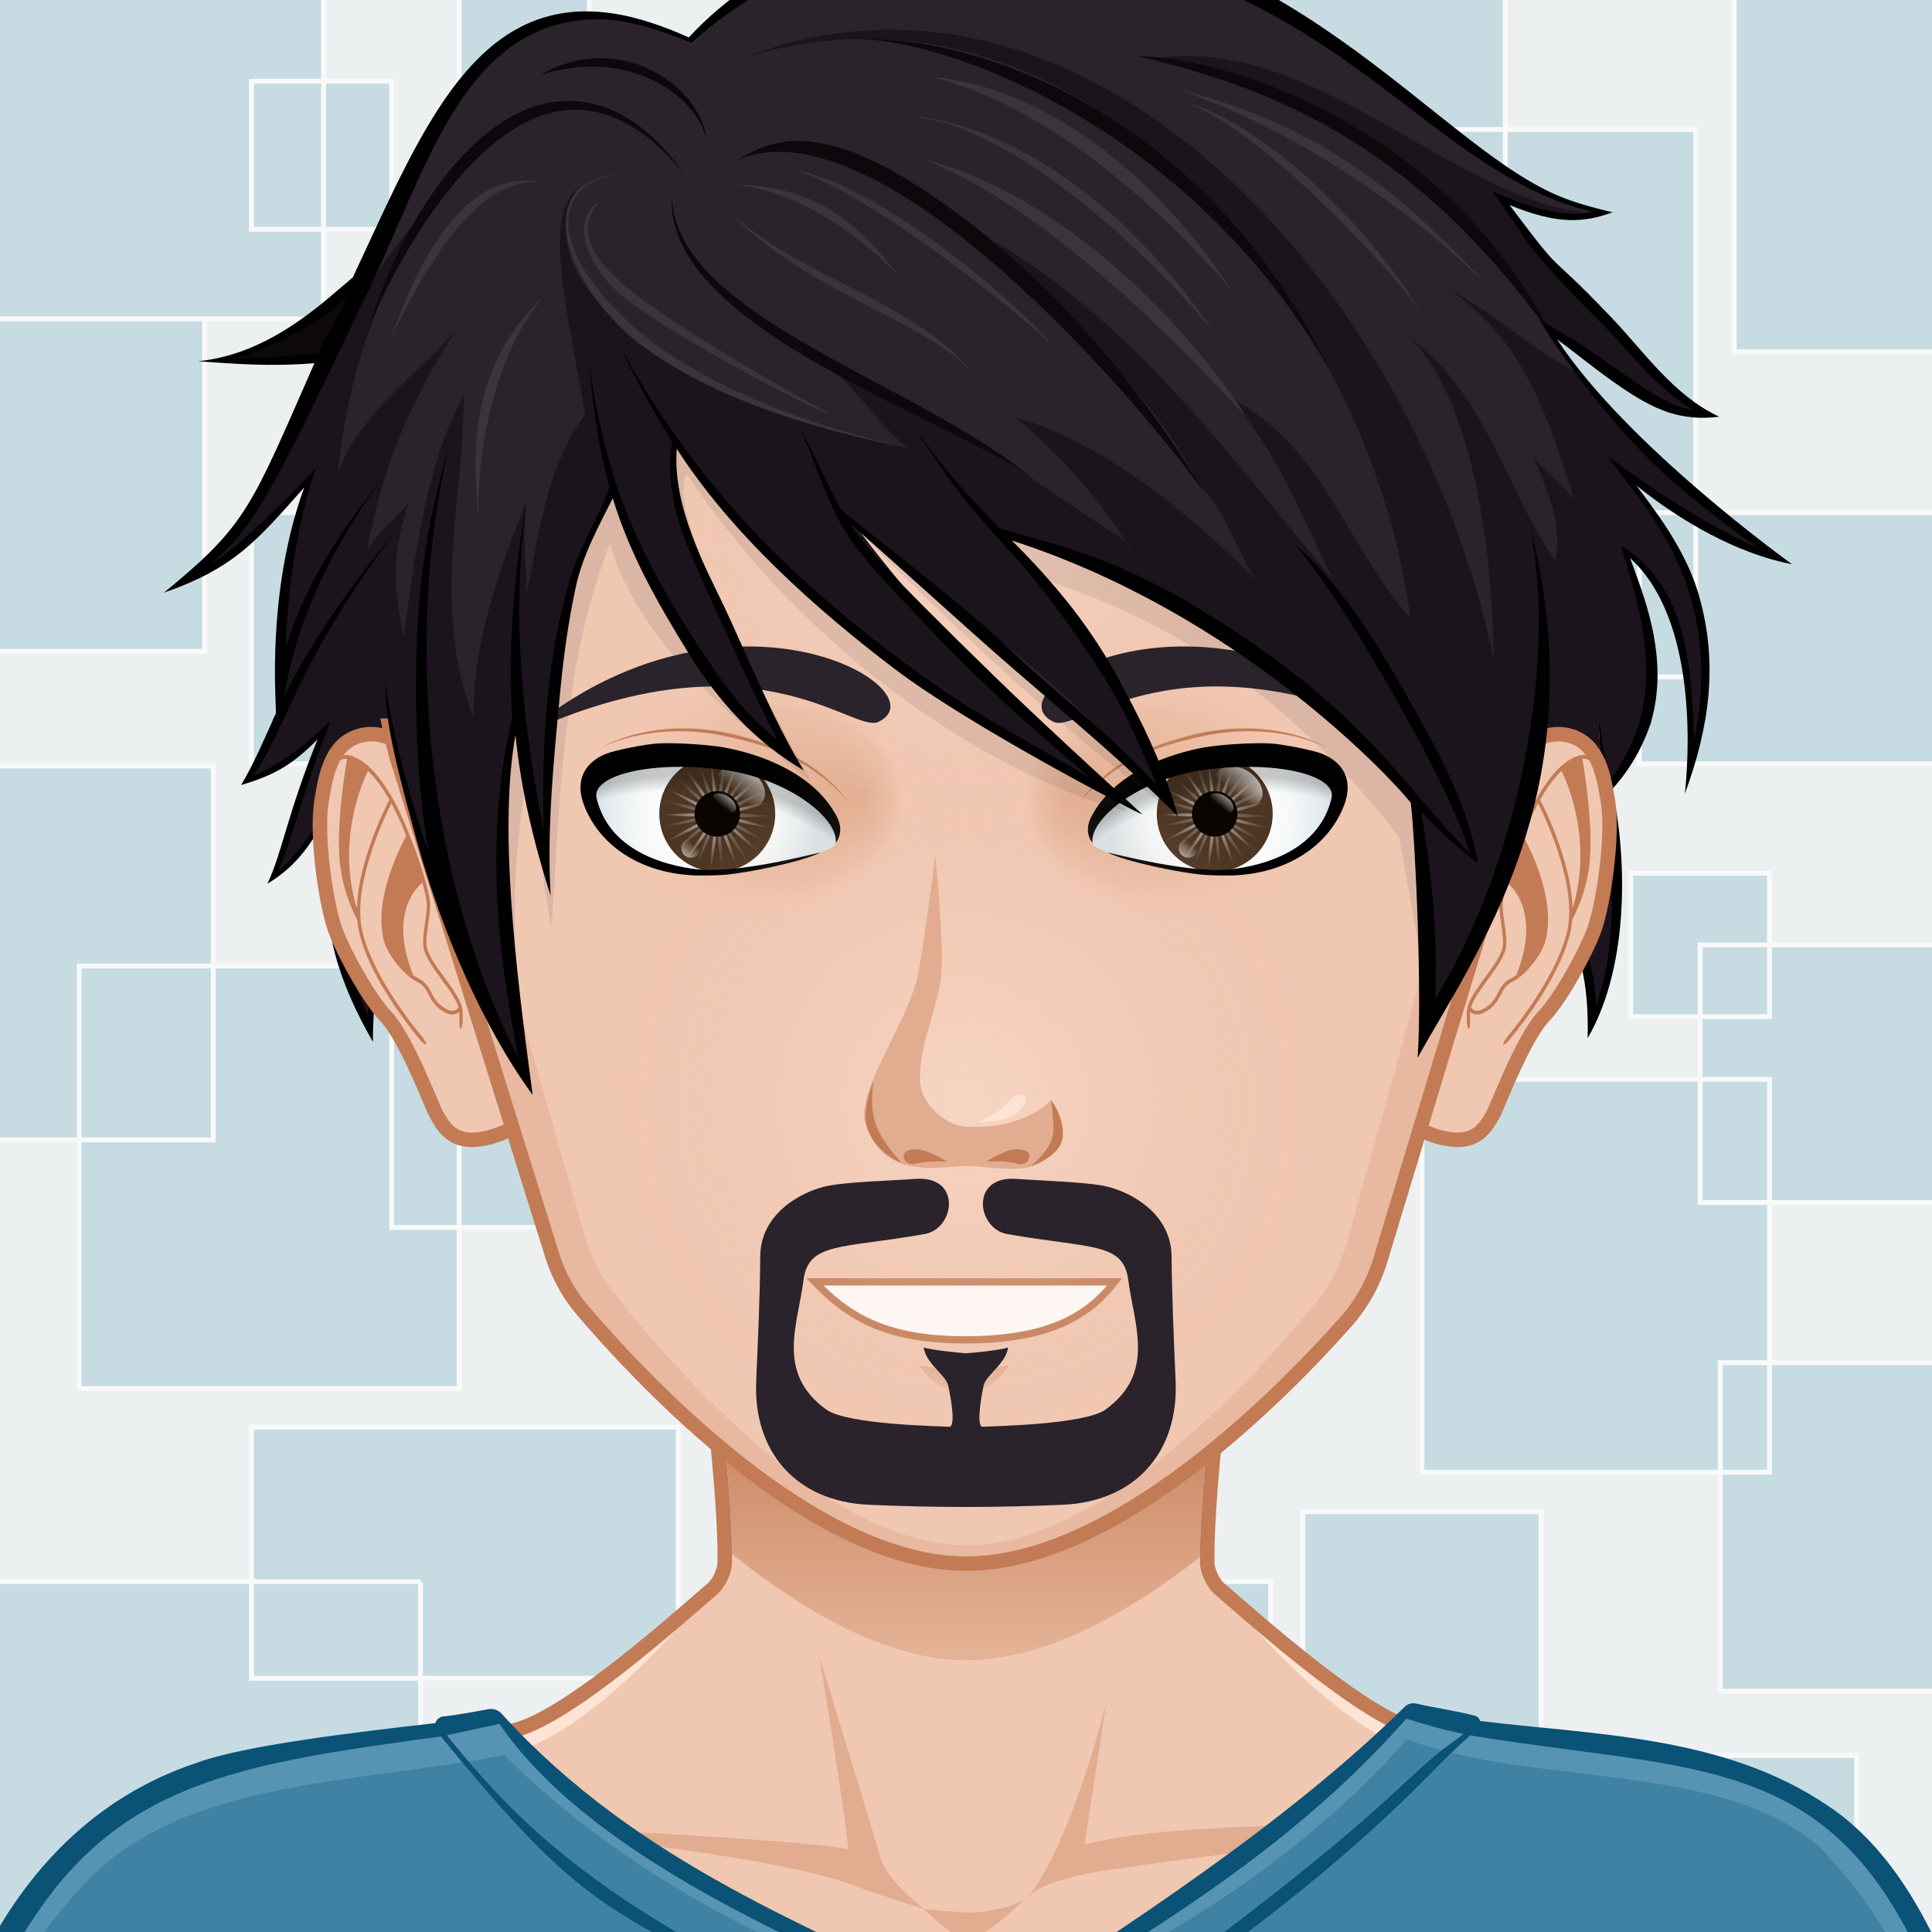 <?xml version="1.0"?>
<svg xmlns="http://www.w3.org/2000/svg" version="1.1" width="600px" height="600px" viewBox="0 0 200 200" style="overflow:hidden!important;">
  <defs id="SvgjsDefs1007">
    <radialGradient id="SvgjsRadialGradient2904" cx="100" cy="114" r="41" gradientUnits="userSpaceOnUse" class="svga-on-canvas-facehighlight-gradient-single-0">
      <stop id="SvgjsStop2905" stop-opacity="0.5" stop-color="#ffe4d6" offset="0"/>
      <stop id="SvgjsStop2906" stop-opacity="0" stop-color="#f0c7b1" offset="0.9"/>
    </radialGradient>
    <radialGradient id="SvgjsRadialGradient2908" cx="100" cy="54" r="37" gradientUnits="userSpaceOnUse" class="svga-on-canvas-facehighlight-gradient-single-1">
      <stop id="SvgjsStop2909" stop-opacity="0.5" stop-color="#ffe4d6" offset="0"/>
      <stop id="SvgjsStop2910" stop-opacity="0" stop-color="#f0c7b1" offset="0.9"/>
    </radialGradient>
    <radialGradient id="SvgjsRadialGradient3178" cx="129.041" cy="83.945" r="15.117" gradientTransform="matrix(-0.995 0.104 0.104 0.995 192.828 -12.463)" gradientUnits="userSpaceOnUse" class="svga-on-canvas-eyesback-gradient-left-0">
      <stop id="SvgjsStop3179" stop-opacity="1" stop-color="#ffffff" offset="0"/>
      <stop id="SvgjsStop3180" stop-opacity="1" stop-color="#fcfdfd" offset="0.315"/>
      <stop id="SvgjsStop3181" stop-opacity="1" stop-color="#f4f7f8" offset="0.504"/>
      <stop id="SvgjsStop3182" stop-opacity="1" stop-color="#e5ecef" offset="0.66"/>
      <stop id="SvgjsStop3183" stop-opacity="1" stop-color="#d8e2e7" offset="0.76"/>
    </radialGradient>
    <radialGradient id="SvgjsRadialGradient3185" cx="128.643" cy="83.986" r="15.116" gradientTransform="matrix(0.995 0.104 -0.104 0.995 7.174 -12.463)" gradientUnits="userSpaceOnUse" class="svga-on-canvas-eyesback-gradient-right-0">
      <stop id="SvgjsStop3186" stop-opacity="1" stop-color="#ffffff" offset="0"/>
      <stop id="SvgjsStop3187" stop-opacity="1" stop-color="#fcfdfd" offset="0.316"/>
      <stop id="SvgjsStop3188" stop-opacity="1" stop-color="#f4f7f8" offset="0.505"/>
      <stop id="SvgjsStop3189" stop-opacity="1" stop-color="#e5ecef" offset="0.661"/>
      <stop id="SvgjsStop3190" stop-opacity="1" stop-color="#d8e2e7" offset="0.76"/>
    </radialGradient>
    <radialGradient id="SvgjsRadialGradient3192" cx="129.041" cy="83.945" r="15.117" gradientTransform="matrix(-0.995 0.104 0.104 0.995 192.828 -12.463)" gradientUnits="userSpaceOnUse" class="svga-on-canvas-eyesfront-gradient-left-0">
      <stop id="SvgjsStop3193" stop-opacity="1" stop-color="#ffffff" offset="0"/>
      <stop id="SvgjsStop3194" stop-opacity="1" stop-color="#fcfdfd" offset="0.316"/>
      <stop id="SvgjsStop3195" stop-opacity="1" stop-color="#f4f7f8" offset="0.505"/>
      <stop id="SvgjsStop3196" stop-opacity="1" stop-color="#e5ecef" offset="0.661"/>
      <stop id="SvgjsStop3197" stop-opacity="1" stop-color="#d8e2e7" offset="0.76"/>
    </radialGradient>
    <radialGradient id="SvgjsRadialGradient3201" cx="121.986" cy="82.496" fx="133.239" fy="82.527" r="16.003" gradientTransform="matrix(1 0.021 0.017 -0.8 -45.319 145.94)" gradientUnits="userSpaceOnUse" class="svga-on-canvas-eyesfront-gradient-left-3">
      <stop id="SvgjsStop3202" stop-opacity="1" stop-color="#e1ac8f" offset="0"/>
      <stop id="SvgjsStop3203" stop-opacity="0.3" stop-color="#e1ac8f" offset="0.7"/>
      <stop id="SvgjsStop3204" stop-opacity="0" stop-color="#f0c7b1" offset="1"/>
    </radialGradient>
    <radialGradient id="SvgjsRadialGradient3206" cx="68.931" cy="105.995" r="29.524" gradientTransform="matrix(1.034 0 0 1.034 -1.68 1.313)" gradientUnits="userSpaceOnUse" class="svga-on-canvas-eyesfront-gradient-left-4">
      <stop id="SvgjsStop3207" stop-opacity="0" stop-color="#000000" offset="0.95"/>
      <stop id="SvgjsStop3208" stop-opacity="0.2" stop-color="#000000" offset="1"/>
    </radialGradient>
    <radialGradient id="SvgjsRadialGradient3212" cx="128.643" cy="83.986" r="15.116" gradientTransform="matrix(0.995 0.104 -0.104 0.995 7.174 -12.463)" gradientUnits="userSpaceOnUse" class="svga-on-canvas-eyesfront-gradient-right-0">
      <stop id="SvgjsStop3213" stop-opacity="1" stop-color="#ffffff" offset="0"/>
      <stop id="SvgjsStop3214" stop-opacity="1" stop-color="#fcfdfd" offset="0.316"/>
      <stop id="SvgjsStop3215" stop-opacity="1" stop-color="#f4f7f8" offset="0.505"/>
      <stop id="SvgjsStop3216" stop-opacity="1" stop-color="#e5ecef" offset="0.661"/>
      <stop id="SvgjsStop3217" stop-opacity="1" stop-color="#d8e2e7" offset="0.76"/>
    </radialGradient>
    <radialGradient id="SvgjsRadialGradient3221" cx="121.587" cy="82.496" fx="132.839" fy="82.527" r="16.003" gradientTransform="matrix(-1 0.021 -0.017 -0.8 244.521 145.948)" gradientUnits="userSpaceOnUse" class="svga-on-canvas-eyesfront-gradient-right-3">
      <stop id="SvgjsStop3222" stop-opacity="1" stop-color="#e1ac8f" offset="0"/>
      <stop id="SvgjsStop3223" stop-opacity="0.3" stop-color="#e1ac8f" offset="0.7"/>
      <stop id="SvgjsStop3224" stop-opacity="0" stop-color="#f0c7b1" offset="1"/>
    </radialGradient>
    <radialGradient id="SvgjsRadialGradient3226" cx="69.316" cy="105.995" r="29.524" gradientTransform="matrix(-1.034 0 0 1.034 201.68 1.313)" gradientUnits="userSpaceOnUse" class="svga-on-canvas-eyesfront-gradient-right-4">
      <stop id="SvgjsStop3227" stop-opacity="0" stop-color="#000000" offset="0.95"/>
      <stop id="SvgjsStop3228" stop-opacity="0.2" stop-color="#000000" offset="1"/>
    </radialGradient>
    <linearGradient id="SvgjsLinearGradient3346" x1="100" y1="144" x2="100" y2="141" gradientUnits="userSpaceOnUse" class="svga-on-canvas-mouth-gradient-single-0">
      <stop id="SvgjsStop3347" stop-opacity="1" stop-color="#e8b9a0" offset="0.1"/>
      <stop id="SvgjsStop3348" stop-opacity="1" stop-color="#e1ac8f" offset="1"/>
    </linearGradient>
    <radialGradient id="SvgjsRadialGradient3500" cx="-568.659" cy="-521.042" r="59.751" gradientTransform="matrix(0.096 -0.025 0.025 0.096 141.281 119.989)" gradientUnits="userSpaceOnUse" class="svga-on-canvas-eyesiris-gradient-left-1">
      <stop id="SvgjsStop3501" stop-opacity="1" stop-color="#ffffff" offset="0"/>
      <stop id="SvgjsStop3502" stop-opacity="0" stop-color="#ffffff" offset="1"/>
    </radialGradient>
    <radialGradient id="SvgjsRadialGradient3504" cx="-582.838" cy="-519.099" r="59.745" gradientTransform="matrix(0.099 8.856319e-004 -0.001 0.099 131.113 135.986)" gradientUnits="userSpaceOnUse" class="svga-on-canvas-eyesiris-gradient-left-2">
      <stop id="SvgjsStop3505" stop-opacity="1" stop-color="#ffffff" offset="0"/>
      <stop id="SvgjsStop3506" stop-opacity="0" stop-color="#ffffff" offset="1"/>
    </radialGradient>
    <linearGradient id="SvgjsLinearGradient3510" x1="122.67" y1="88.268" x2="123.606" y2="87.152" gradientTransform="matrix(1 0 0 1 -52 0)" gradientUnits="userSpaceOnUse" class="svga-on-canvas-eyesiris-gradient-left-5">
      <stop id="SvgjsStop3511" stop-opacity="1" stop-color="#ffffff" offset="0"/>
      <stop id="SvgjsStop3512" stop-opacity="0" stop-color="#ffffff" offset="1"/>
    </linearGradient>
    <linearGradient id="SvgjsLinearGradient3514" x1="127.212" y1="82.296" x2="126.463" y2="83.189" gradientTransform="matrix(1 0 0 1 -52 0)" gradientUnits="userSpaceOnUse" class="svga-on-canvas-eyesiris-gradient-left-6">
      <stop id="SvgjsStop3515" stop-opacity="1" stop-color="#ffffff" offset="0"/>
      <stop id="SvgjsStop3516" stop-opacity="0" stop-color="#ffffff" offset="1"/>
    </linearGradient>
    <linearGradient id="SvgjsLinearGradient3518" x1="129.636" y1="79.822" x2="127.91" y2="81.879" gradientTransform="matrix(1 0 0 1 -52 0)" gradientUnits="userSpaceOnUse" class="svga-on-canvas-eyesiris-gradient-left-7">
      <stop id="SvgjsStop3519" stop-opacity="1" stop-color="#ffffff" offset="0"/>
      <stop id="SvgjsStop3520" stop-opacity="0" stop-color="#ffffff" offset="1"/>
    </linearGradient>
    <radialGradient id="SvgjsRadialGradient3523" cx="-568.654" cy="-521.042" r="59.752" gradientTransform="matrix(0.096 -0.025 0.025 0.096 193.28 119.989)" gradientUnits="userSpaceOnUse" class="svga-on-canvas-eyesiris-gradient-right-1">
      <stop id="SvgjsStop3524" stop-opacity="1" stop-color="#ffffff" offset="0"/>
      <stop id="SvgjsStop3525" stop-opacity="0" stop-color="#ffffff" offset="1"/>
    </radialGradient>
    <radialGradient id="SvgjsRadialGradient3527" cx="-582.833" cy="-519.102" r="59.747" gradientTransform="matrix(0.099 8.856319e-004 -0.001 0.099 183.113 135.986)" gradientUnits="userSpaceOnUse" class="svga-on-canvas-eyesiris-gradient-right-2">
      <stop id="SvgjsStop3528" stop-opacity="1" stop-color="#ffffff" offset="0"/>
      <stop id="SvgjsStop3529" stop-opacity="0" stop-color="#ffffff" offset="1"/>
    </radialGradient>
    <linearGradient id="SvgjsLinearGradient3533" x1="122.67" y1="88.268" x2="123.606" y2="87.152" gradientUnits="userSpaceOnUse" class="svga-on-canvas-eyesiris-gradient-right-5">
      <stop id="SvgjsStop3534" stop-opacity="1" stop-color="#ffffff" offset="0"/>
      <stop id="SvgjsStop3535" stop-opacity="0" stop-color="#ffffff" offset="1"/>
    </linearGradient>
    <linearGradient id="SvgjsLinearGradient3537" x1="127.212" y1="82.296" x2="126.463" y2="83.189" gradientUnits="userSpaceOnUse" class="svga-on-canvas-eyesiris-gradient-right-6">
      <stop id="SvgjsStop3538" stop-opacity="1" stop-color="#ffffff" offset="0"/>
      <stop id="SvgjsStop3539" stop-opacity="0" stop-color="#ffffff" offset="1"/>
    </linearGradient>
    <linearGradient id="SvgjsLinearGradient3541" x1="129.636" y1="79.822" x2="127.91" y2="81.879" gradientUnits="userSpaceOnUse" class="svga-on-canvas-eyesiris-gradient-right-7">
      <stop id="SvgjsStop3542" stop-opacity="1" stop-color="#ffffff" offset="0"/>
      <stop id="SvgjsStop3543" stop-opacity="0" stop-color="#ffffff" offset="1"/>
    </linearGradient>
    <linearGradient id="SvgjsLinearGradient3585" x1="100" y1="171" x2="100" y2="131" gradientUnits="userSpaceOnUse" class="svga-on-canvas-chinshadow-gradient-single-0">
      <stop id="SvgjsStop3586" stop-opacity="0.8" stop-color="#e1ac8f" offset="0"/>
      <stop id="SvgjsStop3587" stop-opacity="1" stop-color="#c27b55" offset="0.7"/>
    </linearGradient>
  </defs>
  <g id="svga-group-wrapper">
    <g id="svga-group-backs-single">
      <path id="SvgjsPath3579" d="M225,225H-25V-25h250V225z" fill="#ecf0f1" stroke-width="none" opacity="1"/>
      <path id="SvgjsPath3580" d="M55.036,79.068h-29v-26h29V79.068z M84.203,33H43.536v33.068h40.667V33z M63.869,99.999H100V56.401H63.869V99.999z M76.869,95.734H40.536v31.333h36.333V95.734z M175.536,13.401H126v56.667h49.536V13.401z M119.536,39.068h-12v14h12V39.068z M155.818-4.266h-48.282v28.667h48.282V-4.266z M100,5.734H74v36h26V5.734z M40.536,8.401h-14.5v15.333h14.5V8.401z M21.171,33H-1.246v34.434h22.417V33z M47.536,99.999H8.203v43.735h39.333V99.999z M26.036,173.734h44.167v-26H26.036V173.734z M131.536,163.734H100.5v22.667h31.037V163.734z M206.792,141.067h-28.718v34h28.718V141.067z M159.536,156.491h-24.667v22.667h24.667V156.491z M183.178,111.733h-35.975v40.668h35.975V111.733z M192.202,181.734h-44.999v29.333h44.999V181.734z M43.536,163.734H-5.262v44h48.797V163.734z M202.869,53.068h-33.166v26h33.166V53.068z M183.178,90.401h-14.359v14.835h14.359V90.401z M-5.262,118h27.339V79.299H-5.262V118z M33.493-5.599l-49.291,1.333V33h49.291V-5.599z M211.536-4.266h-32v40.667h32V-4.266z M61-8.266H47.536v29.333H61V-8.266z M208.869,97.818h-32.871v26.667h32.871V97.818z" fill="#c6dce2" stroke="#f9f9f9" stroke-width="0.5" opacity="1"/>
    </g>
    <g id="svga-group-humanwrap-move" transform="matrix(1,0,0,1,0,0)">
      <g id="svga-group-humanwrap" transform="matrix(1,0,0,1,0,0)">
        <g id="svga-group-hair-back-move" transform="matrix(1,0,0,1,0,0)">
          <g id="svga-group-hair-back" transform="matrix(1,0,0,1,0,0)">
            <path id="SvgjsPath3426" d="M38.058 105.866c-4.527-10.708-3.86-15.133-2.654-23.504 -2.078 2.251-3.322 5.27-6.713 8.063 0.263-2.006 4.269-13.639 4.587-14.493 -3.844 3.504-5.969 4.251-7.809 4.972 1.242-1.853 2.066-4.007 3.9-7.933h11.529c0.231 4.281 1.066 9.569 2.312 14.214C42.551 87.622 40.819 90.365 38.058 105.866zM158.91 74.599c-0.047 3.839-1.342 11.034-2.908 15.869 0.805 0.541 1.743 1.173 1.539 1.009 5.951 4.778 6.908 5.603 7.514 13.386 4.324-9.33 0.656-21.307 0.439-30.263H158.91zM165.502 74.599h4.441c-0.582 1.969-1.936 4.788-3.422 6.633C165.963 79.067 165.656 75.986 165.502 74.599z" fill="#1b141c" stroke-width="none" opacity="1"/>
            <path id="SvgjsPath3427" d="M34.21 74.635c-3.399 8.93-3.599 11.16-5.399 15.54 2.85-2.348 4.987-6.981 6.9-8.22 -0.33 3.02-1.9 9.12-0.15 15.8 0.66 2.53 1.5 4.98 2.511 7.37 0.26-3.56 0.79-13.93 4.079-17.08 -2.26 5.95-3.55 13.73-3.55 19.8 -6.41-11.17-4.939-17.3-3.43-25.09 -2.34 2.67-3 6.01-7.49 8.73 1.53-3.23 2.021-7.07 5.19-14.94 -2.63 2.63-4.4 3.68-7.91 4.72 1.318-2.181 2.478-4.946 3.497-7.194h1.082c-0.999 2.154-2.031 4.326-3.289 6.204C28.881 79.245 31.4 77.325 34.21 74.635zM156.002 90.468c0.216 0.149 1.676 1.152 2.332 1.728 2.736 2.402 6.264 4.594 6.018 15.28 4.543-7.848 3.954-19.464 2.539-25.79 2.017-2.169 3.379-4.842 4.074-7.094l-1.203-0.011c-0.582 1.969-1.655 4.34-3.141 6.185 -0.56-2.165-0.865-4.579-1.019-5.966l-0.108-0.2c0.217 8.956 3.115 19.588-0.243 29.516C164.645 96.333 162.841 94.915 156.002 90.468z" fill="#000000" stroke-width="none" opacity="1"/>
          </g>
        </g>
        <g id="svga-group-humanbody-single">
          <path id="SvgjsPath2911" d="M195.417 199.778c-2.196-4.746-8.195-11.779-14.86-13.722 -8.239-2.403-26.837-5.308-33.733-6.923 -5.528-1.296-16.662-11.294-20.564-14.65 -0.7-0.6-1.273-1.839-1.287-2.76 -0.139-10.864 4.195-39.724 4.195-39.724H100 70.833c0 0 4.334 28.859 4.193 39.724 -0.011 0.921-0.587 2.16-1.285 2.76 -3.902 3.356-15.036 13.354-20.564 14.65 -6.897 1.615-25.495 4.619-33.733 7.022 -6.667 1.942-12.664 8.876-14.86 13.622 -3.708 8.008-4.584 22.5-4.584 35h100 100C200 222.278 199.123 207.786 195.417 199.778z" fill="#f0c7b1" stroke-width="none" opacity="1" stroke="none"/>
          <path id="SvgjsPath2912" d="M159.156 184.058c24.342 3.542 34.586 8.708 37.794 50.721H200c0-12.5-0.877-26.992-4.583-35 -2.196-4.746-8.195-11.779-14.86-13.722 -8.239-2.403-26.837-5.308-33.733-6.923 -5.528-1.296-18.242-12.069-21.643-16.35 3.36 4.704 12.791 15.605 21.054 18.46C150.188 182.61 153.48 183.232 159.156 184.058zM53.766 181.244c8.263-2.854 17.693-13.756 21.054-18.46 -3.4 4.28-16.114 15.054-21.643 16.35 -6.896 1.615-25.494 4.619-33.733 7.022 -6.665 1.942-12.664 8.876-14.86 13.622 -3.706 8.008-4.583 22.5-4.583 35h3.05c3.188-41.744 13.475-47.183 37.794-50.721C46.52 183.232 49.813 182.61 53.766 181.244z" fill="#ffe4d6" stroke-width="none" opacity="1" stroke="none"/>
          <path id="SvgjsPath2913" d="M95.646 197.62c0 0-5.074-1.609-7.083-2.379 -10.449-4.009-44.395-6.607-44.395-6.607s35.754 1.419 43.644 2.779c-0.458-4.767-3.017-20.004-3.017-20.004s5.149 16.815 6.409 21.057C91.878 194.734 95.646 197.62 95.646 197.62zM106.445 196.278c-0.089 0.073-0.191 0.168-0.302 0.268C106.256 196.461 106.358 196.372 106.445 196.278zM95.646 197.62c0 0 2.893 2.992 4.347 3.03 1.91 0.051 4.828-2.899 6.151-4.104 -1.265 0.957-4.159 1.391-5.31 1.436C99.504 198.033 95.646 197.62 95.646 197.62zM116.664 190.101c-1.545 0.248-4.386 0.789-4.386 0.789l2.287-14.89c-0.646 3.071-4.474 16.211-8.12 20.278 1.91-1.616 6.158-2.391 8.324-2.704 10.236-1.484 10.232-1.483 41.062-4.94C155.831 188.634 126.76 188.479 116.664 190.101z" fill="#e1ac8f" stroke-width="none" opacity="1" stroke="none"/>
          <path id="SvgjsPath2914" d="M195.417 199.778c-2.196-4.746-8.195-11.779-14.86-13.722 -8.239-2.403-26.837-5.308-33.733-6.923 -5.528-1.296-16.662-11.294-20.564-14.65 -0.7-0.6-1.273-1.839-1.287-2.76 -0.139-10.864 4.195-39.724 4.195-39.724H100 70.833c0 0 4.334 28.859 4.193 39.724 -0.011 0.921-0.587 2.16-1.285 2.76 -3.902 3.356-15.036 13.354-20.564 14.65 -6.897 1.615-25.495 4.619-33.733 7.022 -6.667 1.942-12.664 8.876-14.86 13.622 -3.708 8.008-4.584 22.5-4.584 35h100 100C200 222.278 199.123 207.786 195.417 199.778z" fill="none" stroke="#c27b55" stroke-width="1.5" opacity="1"/>
        </g>
        <g id="svga-group-chinshadow-single">
          <path id="SvgjsPath3584" d="M100.021 171.866c8.183 0 16.871-4.943 24.199-10.675 -0.001-6.702 1.451-19.105 2.652-28.205 -15.382-2.247-38.406-2.279-53.766-0.152 1.184 8.96 2.625 21.206 2.671 28.02C83.119 166.767 91.822 171.866 100.021 171.866z" fill="url(#SvgjsLinearGradient3585)" opacity="1"/>
        </g>
        <g id="svga-group-clothes-single">
          <path id="SvgjsPath3575" d="M100.149 235.501c-36.446 0-72.93-0.368-108.449-1.096 0.12-20.336 7.704-44.369 28.687-51.396 4.938-1.846 16.188-3.148 24.401-4.099l0.711-0.083 0.069-0.36c0.021-0.112 0.195-0.247 0.274-0.269 1.715-0.198 2.971-0.433 4.08-0.64l0.728-0.135c0.057-0.011 0.114-0.016 0.171-0.016 0.276 0 0.542 0.118 0.728 0.322 11.402 12.559 25.347 19.213 37.65 25.084 3.362 1.604 6.538 3.12 9.567 4.704 0.528 0.276 1.029 0.565 1.512 0.844 0.528 0.306 1.036 0.598 1.534 0.85l0.253 0.128 0.239-0.151c14.961-9.438 31.821-20.638 43.447-32.137 0.152-0.15 0.354-0.232 0.566-0.232 0.062 0 0.124 0.007 0.184 0.021 0.888 0.209 1.764 0.371 2.652 0.535 1.105 0.205 2.248 0.416 3.44 0.727 0.023 0.008 0.107 0.068 0.137 0.18l0.086 0.326 0.335 0.042c2.063 0.258 4.156 0.465 6.372 0.685 9.69 0.959 20.673 2.045 29.422 8.015 12.045 7.939 17.589 29.405 18.789 47.052 -0.912 0.012-2.652 0.046-5.166 0.096 -13.932 0.274-50.941 1.005-102.415 1.005C100.152 235.501 100.153 235.501 100.149 235.501z" fill="#3f82a4" stroke-width="none" opacity="1" stroke="none"/>
          <path id="SvgjsPath3576" d="M207.736 234.4c-0.408 0.005-0.99 0.016-1.725 0.028 -3.039-16.858-6.315-31.74-17.834-43.399 -10.539-8.782-28.915-5.961-42.535-10.969 -12.926 14.626-29.187 23.197-43.576 29.279 14.264-9.024 36.136-23.31 43.687-32.288 5.783 1.338 33.561 3.724 43.194 10.297C200.992 195.288 206.536 216.754 207.736 234.4zM51.55 177.73c-0.023-0.025-26.379 3.491-31.163 5.278 -20.983 7.027-28.567 31.061-28.687 51.396 0.274 0.006 0.55 0.01 0.824 0.016 1.106-15.271 5.857-28.244 16.094-39.269 10.321-11.26 29.183-10.47 43.568-13.491 15.293 15.293 35.334 23.124 49.879 27.679C79.899 198.128 64.633 192.14 51.55 177.73z" fill="#5794b3" stroke-width="none" opacity="1" stroke="none"/>
          <path id="SvgjsPath3577" d="M189.229 186.936c-10.788-7.36-24.537-7.347-36.014-8.782 -0.075-0.285-0.297-0.483-0.494-0.535 -2.157-0.563-4.103-0.794-6.104-1.265 -0.438-0.103-0.896 0.027-1.216 0.343 -12.013 11.882-29.564 23.364-43.362 32.069 -0.95-0.48-1.936-1.113-3.04-1.69 -14.321-7.485-32.69-13.834-47.079-29.681 -0.342-0.377-0.856-0.553-1.357-0.463 -1.256 0.227-2.682 0.527-4.793 0.772 -0.207 0.024-0.62 0.292-0.691 0.669 -8.181 0.947-19.799 2.273-24.849 4.162 -20.823 6.974-29.03 30.729-29.03 52.36 120.98 2.487 212.138 0 217.07 0C207.301 219.607 202.475 195.666 189.229 186.936zM145.589 177.914c1.881 0.592 3.384 1.044 5.91 1.58 -2.104 1.75-1.066 0.361-7.82 6.671 -13.685 12.477-36.478 27.873-40.103 30.926 -0.008-0.003-4.283-2.621-5.545-3.133C106.688 205.818 128.612 197.149 145.589 177.914zM51.699 178.453c9.43 13.735 30.987 22.687 46.8 29.723 0.95 0.42 1.86 0.819 2.72 1.149 -0.704 0.48-4.058 3.29-4.647 3.874 -31.748-13.889-41.131-22.162-50.322-33.566C46.484 179.583 51.39 178.523 51.699 178.453zM-8.131 234.556c1.432-12.942 3.708-24.542 11.97-36.521 9.405-13.872 22.03-15.55 41.8-18.282 12.181 14.889 15.774 17.207 27.37 23.183 17.201 8.864 23.096 11.082 30.617 14.896 7.062-5.305 27.974-17.449 44.293-34.058 2.604-2.647 2.321-2.323 4.271-4.13 30.93 5.092 45.369-0.379 55.439 54.742C133.545 232.919 65.017 233.078-8.131 234.556z" fill="#0a5276" stroke-width="none" opacity="1" stroke="none"/>
        </g>
        <g id="svga-group-head" transform="matrix(1,0,0,1,0,0)">
          <g id="svga-group-ears-left-move" transform="matrix(1,0,0,1,0,0)">
            <g id="svga-group-ears-left" transform="matrix(1,0,0,1,0,0)">
              <path id="SvgjsPath3609" d="M47.001 83.231c-1.376-2.453-5.638-8.48-9.98-7.003 -2.749 0.935-3.293 3.993-3.735 6.693 -0.588 3.591 0.471 10.694 1.389 13.26 0.881 2.467 3.533 7.23 5.264 9.045 2.13 2.225 4.775 9.324 5.194 10.061 0.66 1.162 1.536 2.911 4.122 2.692 2.853-0.244 4.584-1.85 5.856-2.121C58.253 115.192 50.582 89.616 47.001 83.231z" fill="#f0c7b1" stroke="#c27b55" stroke-width="1.5" opacity="1"/>
              <path id="SvgjsPath3610" d="M44.197 98.104c-0.132-0.581 0.007-1.56 0.142-2.504 0.124-0.861 0.24-1.675 0.169-2.251 -0.267-2.154-1.773-6.249-2.757-8.467 -1.132-2.554-2.963-5.77-5.262-6.599 -0.95-0.343-1.575 0.067-1.938 0.484 -0.266 0.305-0.325 0.665-0.238 0.707 0.086 0.042 0.285-0.254 0.572-0.535 0.235-0.229 0.579-0.426 1.051-0.385 -0.19 1.073-1.167 6.883-0.744 10.845 0.333 3.115 1.593 5.442 1.79 5.791 0.029 0.367 0.077 0.726 0.148 1.075 0.929 4.547 4.971 9.717 6.378 11.409 0.259 0.313 0.531 0.497 0.598 0.423 0.066-0.076-0.094-0.387-0.353-0.7 -1.388-1.679-5.391-6.831-6.289-11.218 -0.952-4.656 2.318-11.556 3.048-13.017 0.371 0.685 0.687 1.344 0.93 1.893 0.19 0.431 0.402 0.936 0.619 1.479 -0.429 0.762-3.434 6.32-2.338 10.767 0.406 1.641 2.235 3.755 3.447 4.333 0.667 0.32 0.919 0.797 1.209 1.349 0.336 0.64 0.718 1.365 1.828 1.892 0.225 0.108 0.429 0.151 0.61 0.151 0.313 0 0.551-0.135 0.725-0.293 0.018 0.28 0.017 0.64 0.009 0.97 -0.012 0.431 0.042 0.783 0.137 0.791 0.094 0.008 0.196-0.332 0.207-0.76 0.016-0.526 0.013-1.177-0.072-1.488 -0.248-0.917-1.008-1.953-1.813-3.048C45.221 100.116 44.403 99.003 44.197 98.104zM36.95 94.073c-2.177-7.139 0.656-13.3 1.144-14.28 0.85 0.822 1.6 1.919 2.21 2.995C39.86 83.646 37.041 89.271 36.95 94.073zM46.341 104.515c-1.004-0.475-1.339-1.115-1.666-1.733 -0.293-0.559-0.598-1.136-1.369-1.505 -0.168-0.081-0.352-0.203-0.542-0.343 -2.486-6.263 0.272-9.001 0.963-9.562 0.211 0.766 0.369 1.468 0.439 2.031 0.063 0.517-0.052 1.339-0.167 2.134 -0.142 0.985-0.286 2.004-0.137 2.664 0.226 0.982 1.069 2.131 1.884 3.242 0.723 0.986 1.466 2.003 1.721 2.832C47.359 104.439 47.017 104.836 46.341 104.515z" fill="#c27b55" stroke-width="none" opacity="1"/>
            </g>
          </g>
          <g id="svga-group-ears-right-move" transform="matrix(1,0,0,1,0,0)">
            <g id="svga-group-ears-right" transform="matrix(1,0,0,1,0,0)">
              <path id="SvgjsPath3611" d="M152.736 83.231c1.377-2.453 5.639-8.48 9.98-7.003 2.75 0.935 3.293 3.993 3.736 6.693 0.588 3.591-0.471 10.694-1.389 13.26 -0.881 2.467-3.533 7.23-5.266 9.045 -2.129 2.225-4.775 9.324-5.193 10.061 -0.658 1.162-1.535 2.911-4.121 2.692 -2.854-0.244-4.584-1.85-5.857-2.121C141.484 115.192 149.156 89.616 152.736 83.231z" fill="#f0c7b1" stroke="#c27b55" stroke-width="1.5" opacity="1"/>
              <path id="SvgjsPath3612" d="M153.727 101.196c-0.805 1.096-1.564 2.131-1.813 3.048 -0.086 0.311-0.088 0.962-0.072 1.488 0.012 0.428 0.113 0.768 0.207 0.76s0.148-0.36 0.137-0.791c-0.008-0.331-0.008-0.69 0.01-0.97 0.174 0.158 0.412 0.293 0.725 0.293 0.182 0 0.385-0.043 0.609-0.151 1.109-0.526 1.492-1.252 1.828-1.892 0.289-0.552 0.543-1.028 1.209-1.349 1.213-0.578 3.041-2.692 3.447-4.333 1.096-4.447-1.908-10.005-2.338-10.767 0.217-0.544 0.43-1.049 0.619-1.479 0.244-0.549 0.559-1.208 0.93-1.893 0.73 1.46 4 8.361 3.049 13.017 -0.896 4.387-4.9 9.539-6.289 11.218 -0.258 0.313-0.418 0.624-0.352 0.7 0.066 0.074 0.338-0.109 0.598-0.423 1.406-1.692 5.449-6.862 6.379-11.409 0.07-0.35 0.117-0.708 0.146-1.075 0.197-0.349 1.459-2.676 1.791-5.791 0.422-3.961-0.555-9.772-0.744-10.845 0.473-0.042 0.814 0.156 1.051 0.385 0.287 0.281 0.486 0.577 0.572 0.535 0.086-0.042 0.027-0.402-0.238-0.707 -0.363-0.417-0.988-0.827-1.938-0.484 -2.299 0.83-4.131 4.045-5.262 6.599 -0.984 2.218-2.49 6.313-2.758 8.467 -0.072 0.576 0.045 1.39 0.17 2.251 0.135 0.945 0.273 1.924 0.141 2.504C155.336 99.003 154.518 100.116 153.727 101.196zM159.434 82.787c0.611-1.075 1.361-2.173 2.211-2.995 0.488 0.98 3.32 7.141 1.145 14.28C162.697 89.271 159.879 83.646 159.434 82.787zM152.27 104.275c0.254-0.829 0.998-1.846 1.721-2.832 0.816-1.111 1.658-2.26 1.885-3.242 0.148-0.66 0.004-1.679-0.137-2.664 -0.115-0.795-0.23-1.617-0.166-2.134 0.068-0.563 0.227-1.266 0.438-2.031 0.691 0.561 3.449 3.299 0.965 9.562 -0.191 0.14-0.375 0.263-0.543 0.343 -0.771 0.369-1.074 0.946-1.369 1.505 -0.326 0.618-0.662 1.258-1.666 1.733C152.721 104.836 152.379 104.439 152.27 104.275z" fill="#c27b55" stroke-width="none" opacity="1"/>
            </g>
          </g>
          <g id="svga-group-faceshape-wrap" transform="matrix(1,0,0,1,0,0)">
            <g id="svga-group-faceshape-single">
              <path id="SvgjsPath3581" d="M158.785 78.006l-0.005 0c-0.01 0.046-12.197 40.27-15.879 52.418 -0.715 2.358-1.931 4.551-3.556 6.386 -6.375 7.194-23.768 25.057-39.324 25.057 -15.849 0-33.591-19.045-39.708-26.214 -1.442-1.688-2.507-3.633-3.172-5.765 -3.607-11.551-16.126-51.648-16.137-51.694h-0.001c-1.298-4.992-1.994-10.231-2.002-15.634C38.949 28.536 66.155 0.92 99.773 0.867c33.621-0.053 60.913 27.476 60.964 61.499C160.746 67.769 160.068 73.01 158.785 78.006z" fill="#f0c7b1" stroke-width="none" opacity="1"/>
              <path id="SvgjsPath3582" d="M132.168 10.26c14.31 11.135 23.671 29.457 23.699 50.208 0.009 5.404-0.615 10.645-1.796 15.641l-0.004 0c-0.009 0.046-11.223 40.27-14.608 52.417 -0.658 2.358-1.776 4.551-3.271 6.385 -5.865 7.195-21.866 25.059-36.178 25.059 -14.582 0-30.904-19.047-36.531-26.215 -1.327-1.689-2.306-3.633-2.918-5.764 -3.318-11.552-14.836-51.649-14.846-51.695h-0.001c-1.194-4.992-1.834-10.231-1.842-15.634 -0.029-20.827 9.348-39.239 23.713-50.412C50.392 21.159 38.967 40.508 39.001 62.56c0.008 5.403 0.704 10.643 2.002 15.634h0.001c0.01 0.046 12.53 40.143 16.137 51.694 0.666 2.132 1.73 4.076 3.172 5.765 6.116 7.169 23.858 26.214 39.708 26.214 15.557 0 32.949-17.862 39.324-25.057 1.625-1.835 2.841-4.027 3.556-6.386 3.682-12.148 15.869-52.372 15.879-52.418l0.005 0c1.283-4.997 1.961-10.237 1.952-15.641C160.704 40.389 149.297 21.135 132.168 10.26z" fill="#e8b9a0" stroke-width="none" opacity="1"/>
              <path id="SvgjsPath3583" d="M158.785 78.006l-0.005 0c-0.01 0.046-12.197 40.27-15.879 52.418 -0.715 2.358-1.931 4.551-3.556 6.386 -6.375 7.194-23.768 25.057-39.324 25.057 -15.849 0-33.591-19.045-39.708-26.214 -1.442-1.688-2.507-3.633-3.172-5.765 -3.607-11.551-16.126-51.648-16.137-51.694h-0.001c-1.298-4.992-1.994-10.231-2.002-15.634C38.949 28.536 66.155 0.92 99.773 0.867c33.621-0.053 60.913 27.476 60.964 61.499C160.746 67.769 160.068 73.01 158.785 78.006z" fill="none" stroke="#c27b55" stroke-width="1.5" opacity="1"/>
            </g>
          </g>
          <g id="svga-group-mouth-single-move" transform="matrix(1,0,0,1,0,0)">
            <g id="svga-group-mouth-single" transform="matrix(1,0,0,1,0,0)">
              <path id="SvgjsPath3345" d="M99.983 144.169c-3.24 0-4.753-2.8-4.753-2.8s4.797 0.78 9.279-0.067C104.509 141.302 102.832 144.169 99.983 144.169z" fill="url(#SvgjsLinearGradient3346)" opacity="1"/>
              <path id="SvgjsPath3349" d="M99.869 138.7c-8.472 0-12.247-2.608-15.517-6h31.035C112.672 136.172 108.709 138.7 99.869 138.7z" fill="#ffffff" stroke-width="none" opacity="1"/>
              <path id="SvgjsPath3350" d="M99.869 138.7c-8.472 0-12.247-2.608-15.517-6h31.035C112.672 136.172 108.709 138.7 99.869 138.7z" fill="none" stroke="#c27b55" stroke-width="0.75" opacity="1"/>
            </g>
          </g>
          <g id="svga-group-eyes-left-move" transform="matrix(1,0,0,1,0,0)">
            <g id="svga-group-eyes-left" transform="matrix(1,0,0,1,0,0)">
              <g id="svga-group-eyesback-left">
                <path id="SvgjsPath3177" d="M61.752 82.523c-0.506-2.285 5.191-3.973 12.711-3.051 7.518 0.923 12.738 5.524 12.052 7.844 -0.38 1.286-10.639 3.245-14.253 2.847C68.598 89.758 62.974 88.04 61.752 82.523z" fill="url(#SvgjsRadialGradient3178)" opacity="1"/>
              </g>
              <g id="svga-group-eyesiriswrapper-left" transform="matrix(1,0,0,1,0.25,0.25)">
                <g id="svga-group-eyesiriscontrol-left" transform="matrix(1,0,0,1,0,0)">
                  <g id="svga-group-eyesiris-left" transform="matrix(1,0,0,1,0,0)">
                    <path id="SvgjsPath3498" d="M80 84c0 3.313-2.687 6-6 6 -3.313 0-6-2.687-6-6l0 0c0-3.314 2.687-6 6-6C77.313 77.999 80 80.686 80 84L80 84z" fill="#4d3623" stroke-width="none" opacity="1"/>
                    <path id="SvgjsPath3499" d="M73.328 78.066c-0.023 0.003-0.047 0.006-0.071 0.009 0.029 0.135 0.057 0.271 0.085 0.406C73.336 78.344 73.333 78.204 73.328 78.066zM73.341 78.48c0.07 1.972 0.185 3.729 0.517 4.364C74.033 82.148 73.735 80.414 73.341 78.48zM73.859 82.845c-0.043 0.167-0.108 0.281-0.208 0.319 -0.1 0.038-0.226-0.006-0.368-0.103 0.041 0.167 0.037 0.297-0.036 0.378 -0.072 0.081-0.201 0.101-0.373 0.078 0.113 0.13 0.171 0.249 0.146 0.353 -0.027 0.104-0.134 0.182-0.293 0.242 0.159 0.063 0.266 0.141 0.291 0.245 0.025 0.104-0.033 0.223-0.145 0.352 0.17-0.021 0.301 0.001 0.371 0.082 0.071 0.081 0.075 0.212 0.035 0.379 0.141-0.097 0.265-0.139 0.365-0.1 0.101 0.038 0.166 0.152 0.206 0.32 0.081-0.152 0.171-0.249 0.28-0.26 0.104-0.014 0.216 0.059 0.329 0.188 0.001-0.172 0.037-0.299 0.127-0.36 0.088-0.061 0.219-0.049 0.379 0.013 -0.078-0.152-0.105-0.281-0.055-0.377 0.05-0.095 0.173-0.146 0.344-0.166 -0.141-0.099-0.227-0.2-0.225-0.308 0-0.108 0.084-0.209 0.227-0.306 -0.17-0.021-0.291-0.072-0.342-0.167 -0.049-0.095-0.022-0.225 0.058-0.377 -0.162 0.06-0.292 0.072-0.38 0.011 -0.089-0.061-0.125-0.188-0.125-0.36 -0.112 0.128-0.224 0.199-0.33 0.185C74.029 83.092 73.938 82.998 73.859 82.845zM74.466 82.92c0.479-0.535 1.021-2.209 1.57-4.104C75.182 80.593 74.467 82.202 74.466 82.92zM76.035 78.816c0.06-0.122 0.121-0.246 0.178-0.37 -0.021-0.007-0.042-0.017-0.063-0.026C76.112 78.553 76.074 78.686 76.035 78.816zM74.972 83.27c0.672-0.252 1.931-1.483 3.297-2.905C76.688 81.541 75.306 82.634 74.972 83.27zM78.269 80.365c0.1-0.075 0.203-0.15 0.305-0.225 -0.014-0.018-0.03-0.033-0.042-0.049C78.445 80.181 78.358 80.274 78.269 80.365zM75.254 83.814c0.713 0.088 2.4-0.417 4.272-1.041C77.578 83.081 75.848 83.406 75.254 83.814zM79.526 82.774c0.11-0.016 0.225-0.034 0.337-0.052 -0.004-0.019-0.009-0.038-0.014-0.057C79.742 82.701 79.632 82.738 79.526 82.774zM75.253 84.427c0.59 0.412 2.318 0.747 4.262 1.063C77.65 84.857 75.967 84.342 75.253 84.427zM79.516 85.49c0.095 0.033 0.191 0.067 0.285 0.098 0.005-0.017 0.009-0.033 0.012-0.05C79.716 85.523 79.615 85.507 79.516 85.49zM74.965 84.97c0.333 0.637 1.708 1.738 3.282 2.924C76.888 86.464 75.638 85.226 74.965 84.97zM78.248 87.892c0.059 0.062 0.12 0.126 0.179 0.189 0.01-0.012 0.019-0.021 0.03-0.032C78.387 87.997 78.315 87.944 78.248 87.892zM74.46 85.317c-0.003 0.719 0.703 2.331 1.547 4.113C75.468 87.533 74.937 85.855 74.46 85.317zM76.007 89.431c0.021 0.075 0.043 0.152 0.063 0.229 0.015-0.006 0.025-0.01 0.039-0.014C76.076 89.574 76.041 89.5 76.007 89.431zM73.851 85.389c-0.336 0.637-0.461 2.39-0.542 4.361C73.713 87.82 74.022 86.087 73.851 85.389zM73.309 89.75c-0.017 0.075-0.031 0.151-0.047 0.228 0.014 0.003 0.025 0.003 0.039 0.005C73.303 89.906 73.307 89.826 73.309 89.75zM73.28 85.169c-0.596 0.407-1.521 1.904-2.508 3.61C72.026 87.259 73.106 85.867 73.28 85.169zM70.772 88.779c-0.053 0.063-0.108 0.13-0.162 0.193 0.013 0.008 0.024 0.014 0.038 0.024C70.688 88.924 70.731 88.851 70.772 88.779zM72.875 84.71c-0.716 0.083-2.231 0.978-3.898 2.029C70.795 85.977 72.395 85.248 72.875 84.71zM68.976 86.741c-0.086 0.036-0.174 0.072-0.263 0.11 0.006 0.013 0.015 0.027 0.023 0.04C68.817 86.842 68.897 86.791 68.976 86.741zM72.728 84.113c-0.671-0.257-2.429-0.168-4.395-0.011C70.297 84.27 72.055 84.367 72.728 84.113zM68.333 84.102c-0.107-0.01-0.217-0.02-0.323-0.029 0 0.019-0.002 0.038 0 0.056C68.119 84.119 68.228 84.11 68.333 84.102zM72.875 83.519c-0.473-0.539-2.069-1.277-3.881-2.051C70.653 82.528 72.163 83.432 72.875 83.519zM68.994 81.468c-0.104-0.067-0.209-0.134-0.315-0.201 -0.009 0.019-0.019 0.038-0.029 0.055C68.766 81.371 68.882 81.419 68.994 81.468zM73.284 83.061c-0.169-0.698-1.241-2.094-2.485-3.623C71.775 81.15 72.692 82.651 73.284 83.061zM70.799 79.438c-0.067-0.115-0.132-0.232-0.199-0.349 -0.019 0.013-0.039 0.026-0.056 0.039C70.628 79.231 70.716 79.335 70.799 79.438z" fill="url(#SvgjsRadialGradient3500)" opacity="0.7"/>
                    <path id="SvgjsPath3503" d="M74.886 78.086c-0.024-0.003-0.047-0.007-0.07-0.01 -0.007 0.138-0.016 0.277-0.024 0.414C74.822 78.356 74.855 78.22 74.886 78.086zM74.791 78.489c-0.442 1.922-0.787 3.649-0.629 4.35C74.511 82.211 74.671 80.459 74.791 78.489zM74.161 82.839c-0.084 0.15-0.176 0.243-0.283 0.254 -0.106 0.01-0.216-0.064-0.327-0.195 -0.004 0.171-0.042 0.297-0.133 0.356 -0.09 0.059-0.221 0.045-0.38-0.021 0.076 0.155 0.101 0.285 0.049 0.378 -0.053 0.094-0.176 0.142-0.345 0.158 0.137 0.101 0.22 0.204 0.217 0.312 -0.002 0.107-0.089 0.207-0.231 0.302 0.169 0.024 0.29 0.079 0.337 0.174 0.048 0.096 0.018 0.225-0.064 0.375 0.161-0.057 0.292-0.065 0.379-0.002 0.087 0.063 0.12 0.19 0.116 0.363 0.117-0.125 0.229-0.196 0.337-0.179 0.105 0.014 0.194 0.113 0.27 0.268 0.045-0.167 0.113-0.279 0.216-0.315 0.101-0.036 0.225 0.01 0.363 0.111 -0.036-0.167-0.029-0.299 0.044-0.378 0.073-0.079 0.205-0.096 0.376-0.072 -0.111-0.132-0.168-0.251-0.138-0.355 0.028-0.104 0.136-0.18 0.299-0.237 -0.16-0.064-0.263-0.145-0.288-0.25 -0.023-0.105 0.037-0.223 0.154-0.349 -0.172 0.016-0.301-0.006-0.37-0.088 -0.07-0.082-0.072-0.214-0.028-0.379 -0.142 0.094-0.268 0.134-0.367 0.093C74.261 83.122 74.199 83.007 74.161 82.839zM74.729 83.07c0.601-0.394 1.557-1.871 2.578-3.558C76.022 81.007 74.916 82.375 74.729 83.07zM77.307 79.511c0.089-0.102 0.18-0.206 0.268-0.311 -0.019-0.013-0.036-0.028-0.055-0.042C77.449 79.277 77.378 79.396 77.307 79.511zM75.127 83.538c0.715-0.07 2.25-0.934 3.937-1.953C77.231 82.312 75.614 83.01 75.127 83.538zM79.063 81.584c0.117-0.046 0.235-0.092 0.354-0.138 -0.01-0.021-0.021-0.04-0.028-0.059C79.281 81.453 79.173 81.52 79.063 81.584zM75.259 84.137c0.666 0.27 2.426 0.218 4.395 0.101C77.693 84.03 75.938 83.896 75.259 84.137zM79.654 84.237c0.112 0.013 0.226 0.025 0.339 0.037 0-0.02 0.001-0.039 0.002-0.058C79.881 84.223 79.766 84.23 79.654 84.237zM75.1 84.729c0.462 0.551 2.046 1.321 3.842 2.129C77.303 85.763 75.811 84.831 75.1 84.729zM78.941 86.858c0.083 0.057 0.167 0.114 0.25 0.168 0.009-0.015 0.017-0.03 0.025-0.045C79.126 86.942 79.032 86.9 78.941 86.858zM74.68 85.179c0.156 0.701 1.2 2.12 2.414 3.674C76.151 87.119 75.264 85.599 74.68 85.179zM77.094 88.85c0.042 0.075 0.083 0.153 0.125 0.229 0.012-0.009 0.024-0.016 0.037-0.024C77.202 88.987 77.147 88.917 77.094 88.85zM74.103 85.383c-0.188 0.693 0.076 2.433 0.43 4.373C74.502 87.784 74.424 86.026 74.103 85.383zM74.532 89.756c0.001 0.078 0.003 0.158 0.003 0.238 0.014-0.002 0.027-0.004 0.041-0.004C74.562 89.913 74.547 89.833 74.532 89.756zM73.496 85.294c-0.49 0.528-1.064 2.189-1.652 4.072C72.733 87.607 73.481 86.013 73.496 85.294zM71.843 89.366c-0.035 0.068-0.07 0.138-0.104 0.208 0.012 0.006 0.023 0.009 0.036 0.015C71.797 89.516 71.821 89.439 71.843 89.366zM73 84.934c-0.68 0.239-1.962 1.446-3.357 2.838C71.25 86.628 72.652 85.563 73 84.934zM69.644 87.772c-0.067 0.047-0.137 0.098-0.205 0.145 0.01 0.011 0.02 0.02 0.029 0.032C69.525 87.89 69.585 87.832 69.644 87.772zM72.728 84.385c-0.713-0.104-2.407 0.368-4.291 0.952C70.392 85.071 72.125 84.781 72.728 84.385zM68.437 85.339c-0.092 0.013-0.187 0.024-0.283 0.039 0.003 0.015 0.008 0.03 0.013 0.044C68.258 85.396 68.348 85.366 68.437 85.339zM72.741 83.772c-0.582-0.423-2.303-0.792-4.242-1.149C70.353 83.294 72.025 83.843 72.741 83.772zM68.499 82.623c-0.101-0.037-0.205-0.075-0.305-0.112 -0.005 0.019-0.011 0.037-0.015 0.054C68.288 82.584 68.395 82.604 68.499 82.623zM73.038 83.235c-0.318-0.643-1.668-1.769-3.219-2.986C71.147 81.704 72.372 82.968 73.038 83.235zM69.818 80.25c-0.083-0.091-0.167-0.183-0.251-0.275 -0.014 0.016-0.029 0.031-0.042 0.046C69.624 80.097 69.723 80.173 69.818 80.25zM73.551 82.899c0.017-0.718-0.656-2.344-1.464-4.142C72.587 80.663 73.085 82.35 73.551 82.899zM72.087 78.757c-0.034-0.128-0.067-0.259-0.101-0.389 -0.021 0.007-0.043 0.015-0.063 0.023C71.977 78.513 72.033 78.636 72.087 78.757z" fill="url(#SvgjsRadialGradient3504)" opacity="0.4"/>
                    <path id="SvgjsPath3507" d="M76.354 84c0 1.3-1.053 2.353-2.353 2.353 -1.299 0-2.354-1.053-2.354-2.353 0-1.299 1.055-2.354 2.354-2.354C75.301 81.646 76.354 82.7 76.354 84z" fill="#4d3623" stroke-width="none" opacity="1"/>
                    <path id="SvgjsPath3508" d="M76.354 84c0 1.3-1.053 2.353-2.353 2.353 -1.299 0-2.354-1.053-2.354-2.353 0-1.299 1.055-2.354 2.354-2.354C75.301 81.646 76.354 82.7 76.354 84z" fill="#000000" stroke-width="none" opacity="0.9"/>
                    <path id="SvgjsPath3509" d="M70.717 86.748c0.449-0.302 1.059-0.18 1.36 0.268 0.301 0.449 0.182 1.059-0.268 1.36 -0.45 0.303-1.059 0.183-1.36-0.267C70.148 87.66 70.268 87.049 70.717 86.748L70.717 86.748z" fill="url(#SvgjsLinearGradient3510)" opacity="0.5"/>
                    <path id="SvgjsPath3513" d="M75.86 83.672c-0.251 0.374-0.969 0.331-1.606-0.096 -0.638-0.427-0.95-1.078-0.7-1.451l0-0.001c0.25-0.374 0.969-0.331 1.605 0.097C75.798 82.647 76.11 83.297 75.86 83.672 75.86 83.672 75.86 83.672 75.86 83.672z" fill="url(#SvgjsLinearGradient3514)" opacity="0.5"/>
                    <path id="SvgjsPath3517" d="M78.716 82.673c-0.568 0.873-2.036 0.925-3.275 0.117 -1.24-0.808-1.784-2.17-1.215-3.043 0.568-0.872 2.036-0.924 3.275-0.117C78.74 80.439 79.284 81.802 78.716 82.673L78.716 82.673z" fill="url(#SvgjsLinearGradient3518)" opacity="0.75"/>
                  </g>
                </g>
              </g>
              <g id="svga-group-eyesfront-left">
                <path id="SvgjsPath3199" d="M53.294 83c0.809 10.899 11.637 23.583 20.506 22.236 10.498 0.106 20.864-7.868 20.864-22.305s-5.087-26.528-21.127-26.528C62.037 56.402 53.294 68.563 53.294 83zM61.752 82.523c-0.506-2.285 5.191-3.973 12.711-3.051 7.518 0.923 12.738 5.524 12.052 7.844 -0.38 1.286-10.639 3.245-14.253 2.847C68.598 89.758 62.974 88.04 61.752 82.523z" fill="#f0c7b1" stroke-width="none" opacity="1" stroke="none"/>
                <path id="SvgjsPath3200" d="M72.262 90.163c3.614 0.398 13.873-1.561 14.253-2.847 0.687-2.32-4.534-6.921-12.052-7.844C68.003 78.68 62.9 79.816 61.907 81.6c0.898-6.4 7.7-11.397 15.987-11.434 8.911-0.037 16.148 5.676 16.172 12.765 0.021 7.088-7.185 12.862-16.095 12.902 -8.913 0.037-16.149-5.676-16.173-12.764 0-0.105 0.016-0.208 0.019-0.313C63.147 88.083 68.651 89.764 72.262 90.163z" fill="url(#SvgjsRadialGradient3201)" opacity="1"/>
                <path id="SvgjsPath3205" d="M61.752 82.523c-0.506-2.285 5.191-3.973 12.711-3.051 7.518 0.923 12.738 5.524 12.052 7.844 -0.38 1.286-10.639 3.245-14.253 2.847C68.598 89.758 62.974 88.04 61.752 82.523z" fill="url(#SvgjsRadialGradient3206)" opacity="1"/>
                <path id="SvgjsPath3209" d="M62.148 77.417c4.208-1.978 9.35-2.16 13.838-1.005 2.404 0.561 4.965 1.285 7.063 2.638 1.945 1.135 3.525 2.5 5.002 4.19 -1.342-1.701-2.773-3.118-4.623-4.27 -2.276-1.416-4.769-2.294-7.364-2.916C71.478 74.928 66.342 75.184 62.148 77.417z" fill="#c27b55" stroke-width="none" opacity="1" stroke="none"/>
                <path id="SvgjsPath3210" d="M62.769 78.02c0.88-0.352 4.065-1 5.456-1.066 1.687-0.082 5.073 0.125 6.735 0.424 3.374 0.608 9.251 2.483 11.678 7.184 0.746 1.445 0.074 2.456-0.123 2.675 0.3-2.426-4.838-6.746-12.052-7.604 -7.52-0.894-13.217 0.743-12.711 2.958 1.222 5.348 6.846 7.013 10.51 7.405 4.099 0.439 11.684-1.539 12.686-1.753 -1.999 1.009-7.524 2.095-9.767 2.303 -0.744 0.07-2.24 0.104-2.986 0.085 -5.949-0.158-10.169-3.175-11.729-7.26C59.464 80.745 60.56 78.902 62.769 78.02z" fill="#000000" stroke-width="none" opacity="1" stroke="none"/>
              </g>
            </g>
          </g>
          <g id="svga-group-eyes-right-move" transform="matrix(1,0,0,1,0,0)">
            <g id="svga-group-eyes-right" transform="matrix(1,0,0,1,0,0)">
              <g id="svga-group-eyesback-right">
                <path id="SvgjsPath3184" d="M137.849 82.523c0.506-2.285-5.191-3.973-12.711-3.051 -7.518 0.923-12.738 5.524-12.052 7.844 0.38 1.286 10.639 3.245 14.253 2.847C131.003 89.758 136.627 88.04 137.849 82.523z" fill="url(#SvgjsRadialGradient3185)" opacity="1"/>
              </g>
              <g id="svga-group-eyesiriswrapper-right" transform="matrix(1,0,0,1,-0.25,0.25)">
                <g id="svga-group-eyesiriscontrol-right" transform="matrix(1,0,0,1,0,0)">
                  <g id="svga-group-eyesiris-right" transform="matrix(1,0,0,1,0,0)">
                    <path id="SvgjsPath3521" d="M132 84c0 3.313-2.687 6-5.999 6 -3.313 0-6.001-2.687-6.001-6l0 0c0-3.314 2.688-6 6.001-6C129.313 77.999 132 80.686 132 84L132 84z" fill="#4d3623" stroke-width="none" opacity="1"/>
                    <path id="SvgjsPath3522" d="M125.328 78.066c-0.023 0.003-0.047 0.006-0.071 0.009 0.029 0.135 0.058 0.271 0.085 0.406C125.336 78.344 125.333 78.204 125.328 78.066zM125.341 78.48c0.069 1.972 0.185 3.729 0.518 4.364C126.033 82.148 125.735 80.414 125.341 78.48zM125.858 82.845c-0.042 0.167-0.108 0.281-0.207 0.319 -0.101 0.038-0.226-0.006-0.367-0.103 0.04 0.167 0.036 0.297-0.036 0.378 -0.072 0.081-0.201 0.101-0.372 0.078 0.112 0.13 0.171 0.249 0.146 0.353 -0.028 0.104-0.134 0.182-0.293 0.242 0.158 0.063 0.265 0.141 0.29 0.245 0.025 0.104-0.032 0.223-0.145 0.352 0.17-0.021 0.3 0.001 0.37 0.082 0.071 0.081 0.075 0.212 0.035 0.379 0.141-0.097 0.266-0.139 0.365-0.1 0.102 0.038 0.166 0.152 0.206 0.32 0.08-0.152 0.172-0.249 0.279-0.26 0.105-0.014 0.217 0.059 0.329 0.188 0.002-0.172 0.037-0.299 0.128-0.36 0.087-0.061 0.219-0.049 0.379 0.013 -0.078-0.152-0.104-0.281-0.056-0.377 0.051-0.095 0.174-0.146 0.345-0.166 -0.141-0.099-0.228-0.2-0.225-0.308 -0.001-0.108 0.084-0.209 0.227-0.306 -0.171-0.021-0.291-0.072-0.342-0.167 -0.05-0.095-0.022-0.225 0.057-0.377 -0.161 0.06-0.291 0.072-0.38 0.011s-0.124-0.188-0.125-0.36c-0.111 0.128-0.224 0.199-0.33 0.185C126.029 83.092 125.938 82.998 125.858 82.845zM126.466 82.92c0.479-0.535 1.021-2.209 1.569-4.104C127.182 80.593 126.468 82.202 126.466 82.92zM128.035 78.816c0.06-0.122 0.121-0.246 0.179-0.37 -0.021-0.007-0.042-0.017-0.063-0.026C128.112 78.553 128.074 78.686 128.035 78.816zM126.972 83.27c0.673-0.252 1.932-1.483 3.298-2.905C128.688 81.541 127.307 82.634 126.972 83.27zM130.27 80.365c0.1-0.075 0.202-0.15 0.305-0.225 -0.015-0.018-0.03-0.033-0.042-0.049C130.445 80.181 130.358 80.274 130.27 80.365zM127.255 83.814c0.713 0.088 2.399-0.417 4.271-1.041C129.578 83.081 127.848 83.406 127.255 83.814zM131.526 82.774c0.11-0.016 0.225-0.034 0.337-0.052 -0.005-0.019-0.009-0.038-0.014-0.057C131.742 82.701 131.632 82.738 131.526 82.774zM127.253 84.427c0.591 0.412 2.318 0.747 4.263 1.063C129.65 84.857 127.967 84.342 127.253 84.427zM131.516 85.49c0.095 0.033 0.19 0.067 0.285 0.098 0.005-0.017 0.009-0.033 0.013-0.05C131.716 85.523 131.614 85.507 131.516 85.49zM126.965 84.97c0.332 0.637 1.708 1.738 3.282 2.924C128.889 86.464 127.638 85.226 126.965 84.97zM130.248 87.892c0.059 0.062 0.119 0.126 0.178 0.189 0.01-0.012 0.02-0.021 0.031-0.032C130.387 87.997 130.315 87.944 130.248 87.892zM126.461 85.317c-0.003 0.719 0.702 2.331 1.547 4.113C127.468 87.533 126.937 85.855 126.461 85.317zM128.008 89.431c0.021 0.075 0.043 0.152 0.063 0.229 0.015-0.006 0.026-0.01 0.039-0.014C128.076 89.574 128.041 89.5 128.008 89.431zM125.851 85.389c-0.336 0.637-0.461 2.39-0.542 4.361C125.713 87.82 126.022 86.087 125.851 85.389zM125.309 89.75c-0.017 0.075-0.031 0.151-0.047 0.228 0.014 0.003 0.024 0.003 0.039 0.005C125.303 89.906 125.307 89.826 125.309 89.75zM125.279 85.169c-0.596 0.407-1.521 1.904-2.508 3.61C124.026 87.259 125.105 85.867 125.279 85.169zM122.771 88.779c-0.052 0.063-0.107 0.13-0.161 0.193 0.013 0.008 0.024 0.014 0.037 0.024C122.688 88.924 122.731 88.851 122.771 88.779zM124.874 84.71c-0.716 0.083-2.23 0.978-3.897 2.029C122.795 85.977 124.395 85.248 124.874 84.71zM120.977 86.741c-0.087 0.036-0.175 0.072-0.263 0.11 0.006 0.013 0.014 0.027 0.023 0.04C120.817 86.842 120.897 86.791 120.977 86.741zM124.729 84.113c-0.672-0.257-2.43-0.168-4.396-0.011C122.298 84.27 124.055 84.367 124.729 84.113zM120.333 84.102c-0.106-0.01-0.217-0.02-0.322-0.029 -0.001 0.019-0.003 0.038-0.001 0.056C120.119 84.119 120.228 84.11 120.333 84.102zM124.876 83.519c-0.474-0.539-2.069-1.277-3.882-2.051C122.653 82.528 124.163 83.432 124.876 83.519zM120.994 81.468c-0.104-0.067-0.21-0.134-0.315-0.201 -0.009 0.019-0.019 0.038-0.028 0.055C120.766 81.371 120.883 81.419 120.994 81.468zM125.284 83.061c-0.169-0.698-1.241-2.094-2.485-3.623C123.775 81.15 124.692 82.651 125.284 83.061zM122.799 79.438c-0.067-0.115-0.133-0.232-0.198-0.349 -0.019 0.013-0.039 0.026-0.057 0.039C122.629 79.231 122.716 79.335 122.799 79.438z" fill="url(#SvgjsRadialGradient3523)" opacity="0.7"/>
                    <path id="SvgjsPath3526" d="M126.886 78.086c-0.024-0.003-0.047-0.007-0.07-0.01 -0.008 0.138-0.016 0.277-0.024 0.414C126.821 78.356 126.854 78.22 126.886 78.086zM126.791 78.489c-0.443 1.922-0.787 3.649-0.63 4.35C126.511 82.211 126.671 80.459 126.791 78.489zM126.161 82.839c-0.084 0.15-0.177 0.243-0.283 0.254 -0.106 0.01-0.216-0.064-0.327-0.195 -0.004 0.171-0.042 0.297-0.133 0.356 -0.09 0.059-0.221 0.045-0.38-0.021 0.075 0.155 0.101 0.285 0.049 0.378 -0.054 0.094-0.176 0.142-0.346 0.158 0.138 0.101 0.22 0.204 0.217 0.312 -0.002 0.107-0.089 0.207-0.23 0.302 0.17 0.024 0.289 0.079 0.337 0.174 0.048 0.096 0.018 0.225-0.064 0.375 0.162-0.057 0.293-0.065 0.38-0.002 0.087 0.063 0.12 0.19 0.115 0.363 0.117-0.125 0.229-0.196 0.337-0.179 0.105 0.014 0.194 0.113 0.27 0.268 0.046-0.167 0.113-0.279 0.216-0.315 0.101-0.036 0.226 0.01 0.363 0.111 -0.035-0.167-0.028-0.299 0.045-0.378 0.072-0.079 0.204-0.096 0.375-0.072 -0.11-0.132-0.168-0.251-0.138-0.355 0.027-0.104 0.136-0.18 0.299-0.237 -0.159-0.064-0.263-0.145-0.288-0.25 -0.022-0.105 0.038-0.223 0.154-0.349 -0.172 0.016-0.302-0.006-0.37-0.088 -0.07-0.082-0.072-0.214-0.027-0.379 -0.143 0.094-0.269 0.134-0.368 0.093C126.262 83.122 126.198 83.007 126.161 82.839zM126.729 83.07c0.601-0.394 1.557-1.871 2.578-3.558C128.022 81.007 126.916 82.375 126.729 83.07zM129.307 79.511c0.089-0.102 0.18-0.206 0.269-0.311 -0.02-0.013-0.037-0.028-0.056-0.042C129.449 79.277 129.378 79.396 129.307 79.511zM127.127 83.538c0.715-0.07 2.249-0.934 3.937-1.953C129.231 82.312 127.614 83.01 127.127 83.538zM131.063 81.584c0.116-0.046 0.234-0.092 0.354-0.138 -0.01-0.021-0.021-0.04-0.028-0.059C131.281 81.453 131.173 81.52 131.063 81.584zM127.259 84.137c0.666 0.27 2.426 0.218 4.396 0.101C129.692 84.03 127.938 83.896 127.259 84.137zM131.654 84.237c0.111 0.013 0.226 0.025 0.339 0.037 0.001-0.02 0.001-0.039 0.002-0.058C131.882 84.223 131.766 84.23 131.654 84.237zM127.1 84.729c0.463 0.551 2.046 1.321 3.842 2.129C129.303 85.763 127.811 84.831 127.1 84.729zM130.941 86.858c0.082 0.057 0.167 0.114 0.25 0.168 0.009-0.015 0.018-0.03 0.024-0.045C131.126 86.942 131.032 86.9 130.941 86.858zM126.681 85.179c0.155 0.701 1.199 2.12 2.413 3.674C128.151 87.119 127.265 85.599 126.681 85.179zM129.095 88.85c0.041 0.075 0.082 0.153 0.124 0.229 0.012-0.009 0.023-0.016 0.037-0.024C129.202 88.987 129.146 88.917 129.095 88.85zM126.103 85.383c-0.188 0.693 0.076 2.433 0.43 4.373C126.502 87.784 126.424 86.026 126.103 85.383zM126.532 89.756c0.001 0.078 0.003 0.158 0.003 0.238 0.015-0.002 0.026-0.004 0.04-0.004C126.562 89.913 126.547 89.833 126.532 89.756zM125.495 85.294c-0.489 0.528-1.064 2.189-1.652 4.072C124.733 87.607 125.48 86.013 125.495 85.294zM123.843 89.366c-0.035 0.068-0.069 0.138-0.104 0.208 0.012 0.006 0.022 0.009 0.035 0.015C123.797 89.516 123.821 89.439 123.843 89.366zM125 84.934c-0.68 0.239-1.961 1.446-3.356 2.838C123.25 86.628 124.652 85.563 125 84.934zM121.644 87.772c-0.067 0.047-0.138 0.098-0.205 0.145 0.01 0.011 0.02 0.02 0.029 0.032C121.525 87.89 121.586 87.832 121.644 87.772zM124.728 84.385c-0.713-0.104-2.406 0.368-4.29 0.952C122.392 85.071 124.126 84.781 124.728 84.385zM120.438 85.339c-0.093 0.013-0.188 0.024-0.283 0.039 0.004 0.015 0.008 0.03 0.013 0.044C120.258 85.396 120.348 85.366 120.438 85.339zM124.741 83.772c-0.582-0.423-2.303-0.792-4.242-1.149C122.353 83.294 124.025 83.843 124.741 83.772zM120.499 82.623c-0.101-0.037-0.205-0.075-0.305-0.112 -0.006 0.019-0.011 0.037-0.015 0.054C120.287 82.584 120.395 82.604 120.499 82.623zM125.038 83.235c-0.318-0.643-1.669-1.769-3.22-2.986C123.147 81.704 124.372 82.968 125.038 83.235zM121.818 80.25c-0.083-0.091-0.167-0.183-0.251-0.275 -0.015 0.016-0.028 0.031-0.043 0.046C121.623 80.097 121.724 80.173 121.818 80.25zM125.551 82.899c0.017-0.718-0.656-2.344-1.464-4.142C124.588 80.663 125.085 82.35 125.551 82.899zM124.087 78.757c-0.034-0.128-0.067-0.259-0.102-0.389 -0.021 0.007-0.043 0.015-0.063 0.023C123.977 78.513 124.033 78.636 124.087 78.757z" fill="url(#SvgjsRadialGradient3527)" opacity="0.4"/>
                    <path id="SvgjsPath3530" d="M128.354 84c0 1.3-1.054 2.353-2.353 2.353 -1.3 0-2.354-1.053-2.354-2.353 0-1.299 1.055-2.354 2.354-2.354C127.302 81.646 128.354 82.7 128.354 84z" fill="#4d3623" stroke-width="none" opacity="1"/>
                    <path id="SvgjsPath3531" d="M128.354 84c0 1.3-1.054 2.353-2.353 2.353 -1.3 0-2.354-1.053-2.354-2.353 0-1.299 1.055-2.354 2.354-2.354C127.302 81.646 128.354 82.7 128.354 84z" fill="#000000" stroke-width="none" opacity="0.9"/>
                    <path id="SvgjsPath3532" d="M122.718 86.748c0.448-0.302 1.059-0.18 1.359 0.268 0.302 0.449 0.183 1.059-0.268 1.36 -0.45 0.303-1.059 0.183-1.359-0.267C122.148 87.66 122.268 87.049 122.718 86.748L122.718 86.748z" fill="url(#SvgjsLinearGradient3533)" opacity="0.5"/>
                    <path id="SvgjsPath3536" d="M127.859 83.672c-0.251 0.374-0.969 0.331-1.605-0.096 -0.638-0.427-0.95-1.078-0.7-1.451l0.001-0.001c0.25-0.374 0.969-0.331 1.605 0.097C127.798 82.647 128.11 83.297 127.859 83.672 127.859 83.672 127.859 83.672 127.859 83.672z" fill="url(#SvgjsLinearGradient3537)" opacity="0.5"/>
                    <path id="SvgjsPath3540" d="M130.717 82.673c-0.569 0.873-2.036 0.925-3.276 0.117 -1.239-0.808-1.784-2.17-1.215-3.043 0.568-0.872 2.035-0.924 3.275-0.117C130.74 80.439 131.284 81.802 130.717 82.673L130.717 82.673z" fill="url(#SvgjsLinearGradient3541)" opacity="0.75"/>
                  </g>
                </g>
              </g>
              <g id="svga-group-eyesfront-right">
                <path id="SvgjsPath3219" d="M126.063 56.402c-16.04 0-21.127 12.091-21.127 26.528s10.366 22.412 20.864 22.305c8.869 1.347 19.697-11.337 20.506-22.236C146.307 68.563 137.563 56.402 126.063 56.402zM127.339 90.163c-3.614 0.398-13.873-1.561-14.253-2.847 -0.687-2.32 4.534-6.921 12.052-7.844 7.52-0.922 13.217 0.767 12.711 3.051C136.627 88.04 131.003 89.758 127.339 90.163z" fill="#f0c7b1" stroke-width="none" opacity="1" stroke="none"/>
                <path id="SvgjsPath3220" d="M127.339 90.163c-3.614 0.398-13.873-1.561-14.253-2.847 -0.687-2.32 4.534-6.921 12.052-7.844 6.46-0.792 11.563 0.345 12.556 2.128 -0.898-6.4-7.7-11.397-15.987-11.434 -8.911-0.037-16.148 5.676-16.172 12.765 -0.021 7.088 7.185 12.862 16.095 12.902 8.913 0.037 16.149-5.676 16.173-12.764 0-0.105-0.016-0.208-0.019-0.313C136.453 88.083 130.949 89.764 127.339 90.163z" fill="url(#SvgjsRadialGradient3221)" opacity="1"/>
                <path id="SvgjsPath3225" d="M137.849 82.523c0.506-2.285-5.191-3.973-12.711-3.051 -7.518 0.923-12.738 5.524-12.052 7.844 0.38 1.286 10.639 3.245 14.253 2.847C131.003 89.758 136.627 88.04 137.849 82.523z" fill="url(#SvgjsRadialGradient3226)" opacity="1"/>
                <path id="SvgjsPath3229" d="M137.452 77.417c-4.208-1.978-9.35-2.16-13.838-1.005 -2.404 0.561-4.965 1.285-7.063 2.638 -1.945 1.135-3.525 2.5-5.002 4.19 1.342-1.701 2.773-3.118 4.623-4.27 2.276-1.416 4.769-2.294 7.364-2.916C128.123 74.928 133.259 75.184 137.452 77.417z" fill="#c27b55" stroke-width="none" opacity="1" stroke="none"/>
                <path id="SvgjsPath3230" d="M136.832 78.02c-0.88-0.352-4.065-1-5.456-1.066 -1.687-0.082-5.073 0.125-6.735 0.424 -3.374 0.608-9.251 2.483-11.678 7.184 -0.746 1.445-0.074 2.456 0.123 2.675 -0.3-2.426 4.838-6.746 12.052-7.604 7.52-0.894 13.217 0.743 12.711 2.958 -1.222 5.348-6.846 7.013-10.51 7.405 -4.099 0.439-11.684-1.539-12.686-1.753 1.999 1.009 7.524 2.095 9.767 2.303 0.744 0.07 2.24 0.104 2.986 0.085 5.949-0.158 10.169-3.175 11.729-7.26C140.137 80.745 139.041 78.902 136.832 78.02z" fill="#000000" stroke-width="none" opacity="1" stroke="none"/>
              </g>
            </g>
          </g>
          <g id="svga-group-facehighlight-single">
            <path id="SvgjsPath2903" d="M141 113.974c0.035 22.622-18.292 40.994-40.938 41.025 -22.642 0.037-41.028-18.273-41.063-40.9 -0.035-22.62 18.292-41.064 40.937-41.1C122.579 72.964 140.967 91.349 141 113.974z" fill="url(#SvgjsRadialGradient2904)" opacity="1"/>
            <path id="SvgjsPath2907" d="M137.5 53.999c0 20.711-16.789 37.5-37.499 37.5 -20.711 0-37.501-16.789-37.501-37.5s16.79-37.5 37.501-37.5C120.711 16.499 137.5 33.288 137.5 53.999z" fill="url(#SvgjsRadialGradient2908)" opacity="1"/>
          </g>
          <g id="svga-group-eyebrows-left-move" transform="matrix(1,0,0,1,0,0)">
            <g id="svga-group-eyebrows-left-rotate" transform="matrix(1,0,0,1,0,0)">
              <g id="svga-group-eyebrows-left" transform="matrix(1,0,0,1,0,0)">
                <path id="SvgjsPath3548" d="M54.205 76c21.295-17.8 43.536-4.503 36.719-1.268C88.252 76 78.133 64.999 54.205 76z" fill="#2a232b" stroke-width="none" opacity="1"/>
              </g>
            </g>
          </g>
          <g id="svga-group-eyebrows-right-move" transform="matrix(1,0,0,1,0,0)">
            <g id="svga-group-eyebrows-right-rotate" transform="matrix(1,0,0,1,0,0)">
              <g id="svga-group-eyebrows-right" transform="matrix(1,0,0,1,0,0)">
                <path id="SvgjsPath3549" d="M145.795 76c-21.295-17.8-43.536-4.503-36.719-1.268C111.748 76 121.867 64.999 145.795 76z" fill="#2a232b" stroke-width="none" opacity="1"/>
              </g>
            </g>
          </g>
          <g id="svga-group-nose-single-move" transform="matrix(1,0,0,1,0,0)">
            <g id="svga-group-nose-single" transform="matrix(1,0,0,1,0,0)">
              <path id="SvgjsPath3590" d="M96.831 88.524c0 0-1.399 11.117-2.026 13.281 -1.379 4.752-6.168 11.417-5.239 14.429 1.859 6.022 7.537 4.493 10.524 4.471 2.763-0.022 8.072 1.552 9.162-2.37 0.352-1.266-0.441-4.466-0.441-4.466s-2.644 3.112-8.875 2.767c-1.778-0.099-4.671-2.096-4.704-4.912 -0.043-3.817 1.802-7.035 2.205-10.824C97.741 98.022 96.831 88.524 96.831 88.524z" fill="#e1ac8f" stroke-width="none" opacity="1"/>
              <path id="SvgjsPath3591" d="M105.194 118.969c1.075 0 1.366 0.326 1.366 0.729 0 0.404-0.335 1.026-1.366 0.73 -1.134-0.323-3.113-0.175-3.113-0.175S104.117 118.969 105.194 118.969zM94.922 118.969c-1.077 0.001-1.366 0.328-1.366 0.733 -0.001 0.403 0.323 0.983 1.366 0.729 1.15-0.282 3.112-0.175 3.112-0.175S95.999 118.973 94.922 118.969zM108.81 113.869c0 0 1.489 1.933 1.18 3.975 -0.301 1.983-3.31 2.861-3.31 2.861s2.089-1.516 2.342-3.356C109.14 116.486 108.81 113.869 108.81 113.869zM90.427 111.883c0 0-1.086 2.704-0.772 4.352 0.571 2.976 3.704 4.164 3.704 4.164s-1.955-2.039-2.65-3.842C89.948 114.587 90.427 111.883 90.427 111.883z" fill="#c27b55" stroke-width="none" opacity="1"/>
              <path id="SvgjsPath3592" d="M105.141 115.311c1.043-0.889 1.148-1.396 0.932-1.729 -0.215-0.334-0.841-0.545-1.714 0.528 -0.963 1.18-3.056 2.054-3.056 2.054S104.098 116.198 105.141 115.311z" fill="#ffe4d6" stroke-width="none" opacity="1"/>
            </g>
          </g>
          <g id="svga-group-beardwrap" transform="matrix(1,0,0,1,0,0)">
            <g id="svga-group-beard-single-move" transform="matrix(1,0,0,1,0,0)">
              <g id="svga-group-beard-single" transform="matrix(1,0,0,1,0,0)">
                <path id="SvgjsPath3563" d="M121.7 143.02c-0.18-4.31-0.38-8.63-0.42-12.95 -0.03-4.47-4.23-6.63-6.6-7.22 -2.05-0.51-7.31-0.64-9.42-0.81 -4.88-0.39-4.15 5.16-0.99 5.71 8.67 1.53 12.02 0.82 12.53 4.76 0.59 4.6 2.87 9.63-2.36 13.41 -2.18 1.57-11.81 1.72-12.81 1.78 -0.58-0.38 0.05-3.58 0.18-4.22 0.23-1.14 2.3-2.27 2.55-3.99 -0.76 0.28-4.02 0.6-4.37 0.6 -0.34-0.01-3.61-0.33-4.37-0.6 0.25 1.72 2.33 2.85 2.55 3.99 0.13 0.64 0.81 3.84 0.18 4.22 -1-0.06-10.64-0.21-12.81-1.78 -5.24-3.78-2.95-8.81-2.36-13.41 0.51-3.94 3.86-3.23 12.53-4.76 3.16-0.55 3.9-6.1-0.99-5.71 -2.11 0.17-7.37 0.29-9.42 0.81 -2.37 0.59-6.57 2.75-6.6 7.22 -0.03 4.32-0.24 8.63-0.42 12.95 -0.3 7.26 4.13 12.4 11.61 12.75 3.36 0.15 6.73 0.23 10.09 0.23s6.74-0.08 10.09-0.23C117.57 155.42 122 150.29 121.7 143.02z" fill="#2a232b" stroke-width="none" opacity="1"/>
              </g>
            </g>
          </g>
          <g id="svga-group-mustache-single-move" transform="matrix(1,0,0,1,0,0)">
            <g id="svga-group-mustache-single" transform="matrix(1,0,0,1,0,0)">
              <path id="SvgjsPath3442" d="M100,18.13L100,18.13L100,18.13L100,18.13z" fill="#2a232b" stroke-width="none" opacity="1"/>
            </g>
          </g>
          <g id="svga-group-hair-front" transform="matrix(1,0,0,1,0,0)">
            <path id="SvgjsPath3429" d="M57.802 28.734c9.237-8.79 44.55-0.761 55.197 0.239 10.142 0.782 23.526-30.339 43.604 49.479 -0.045 3.839-1.289 10.633-2.796 15.468 -0.145-0.101-0.286-0.208-0.431-0.306 0 0 0.518 3.257-6.059 14.39 0.349-8.073-1.212-13.893-2.492-21.414 -15.709-19.987-30.389-24.674-41.56-28.155 7.5 8.755 14.919 16.79 18.165 25.564 -13.646-9.576-32.408-28.884-32.408-28.884S90.426 59.819 116.709 84C105.766 81.32 85.363 70.32 71.072 49.048c-2.746 4.5 12.4 30.794 12.827 31.801 -7.663-6.086-18.079-14.636-20.755-24.62 0 0-1.571 4.043-2.662 8.635 -2.878 12.162-2.904 27.281-3.429 31.125 -1.665-8.721-1.925-18.482-1.922-18.355 -3.905 17.893-0.419 30.394-0.352 34.724 -5.198-10.435-10.604-22.897-12.177-34.534C42.604 77.824 54.221 27.134 57.802 28.734z" fill="#2a232b" stroke-width="none" opacity="0.1"/>
            <path id="SvgjsPath3430" d="M29.382 67.866c0.08-5.39 1.12-13.92 2.921-18.78 -3.28 3.39-7.41 7.39-10.78 9.5 4.46-3.86 5.841-7.16 15.921-28.3 6.189-12.98 10.287-26.75 22.378-28.37 4.079-0.56 8.05 0.99 11.779 2.59 9.61-8.79 21.59-12.331 32.671-11.331 33.879 2.51 42.916 24.391 61.036 28.771 -2.84 0.83-7.616-0.468-10.336-1.748 3.75 5.06 2.422 4.531 10.692 12.801 3.369 3.34 6.482 7.444 10.543 9.854 -5.449-0.681-8.313-4.834-16.282-9.104 1.149 1.84 5.249 8.094 11.929 14.494 2.87 2.74 7.6 6.584 10.898 8.914 -2.409-0.96-9.488-3.726-15.607-9.152 3.169 4.531 12.262 12.94 8.145 29.881 -0.832-7.406 0.002-16.415-7.049-20.895 0.784 3.301 3.814 10.222 1.604 17.708H158.91c-0.047 3.839-1.342 10.934-2.908 15.769 -0.151-0.101-0.297-0.208-0.449-0.306 0 0-0.503 3.257-7.344 14.39 0.363-8.073-0.222-13.893-1.553-21.414 -16.346-19.987-31.619-24.674-43.241-28.155 7.804 8.755 13.813 18.837 17.192 27.612 -11.046-11.66-33.834-29.767-33.834-29.767s0.364 4.866 27.712 29.046c-9.449-5.795-29.698-15.006-44.566-36.278 -2.858 4.5 10.819 30.794 11.264 31.801 -7.974-6.086-14.646-16.636-17.435-26.62 0 0-3.716 6.043-4.847 10.635 -2.995 12.162-1.984 22.281-2.528 26.125 -1.732-8.721-3.042-13.482-3.039-13.355 -4.066 17.893 0.604 32.394 0.672 36.724C48.6 100.471 41.934 85.908 40.297 74.271H28.7C29.369 69.944 28.873 69.932 29.382 67.866z" fill="#2a232b" stroke-width="none" opacity="1"/>
            <path id="SvgjsPath3431" d="M22.764 37.286c3.811-0.17 5.876 0.099 10.356-0.261 0.67-1.53 2.738-5.55 3.438-7.07C33.059 33.055 25.794 36.976 22.764 37.286z" fill="#0c080c" stroke-width="none" opacity="1"/>
            <path id="SvgjsPath3432" d="M120 6c16.027-2.29 30.9 14.922 44.42 16.002 -2.873 0.59-7.386-1.022-9.989-2.247 3.75 5.06 2.74 5.09 11.011 13.36 3.369 3.34 5.77 6.92 9.83 9.33 -4.352-0.722-7.869-4.955-15.656-9.179C150.467 19.744 136.495 7.833 120 6zM63.748 50.777c0 0-3.716 6.043-4.847 10.635 -2.995 12.162-1.984 22.281-2.528 26.125 -1.732-8.721-3.042-13.482-3.039-13.355 -0.098 0.428-0.185 0.851-0.272 1.275 -3.569 17.303 0.878 31.222 0.944 35.449C48.6 100.471 41.934 86.008 40.297 74.372H28.7c0.669-4.328 0.173-4.44 0.682-6.505 0.08-5.39 1.12-13.92 2.921-18.78 -3.28 3.39-7.41 7.39-10.78 9.5 4.384-3.794 5.799-7.06 15.417-27.242C39.903 26.734 43.257 22.367 47 18c-7 9-11 20-12 31 2-6 8.079-10.064 12.204-14.833C42.858 40.958 39.721 47.555 38 57c1.263-2.166 3.05-3.376 4.352-5 -2.063 6.007-1.46 9.452-0.544 14.033C42.71 58.906 44.209 47.331 48 41c0 11-3.411 21.569 1.005 33.277 -0.041-8.667 3.242-16.555 5.526-22.481 -0.454 2.152-0.105 7.455 0.016 9.648 1.278-6.668 2.146-13.21 6.033-18.583 -1.734-9.968-4.468-20.679-0.784-23.305 -5.987 10.398 12.487 19.472 11.935 19.03 10.333 5.74 16.882 6.44 22.24 7.796 -3.495-2.813-5.311-6.313-8.84-9.096 10 3.45 23.963 14.121 31.086 18.481 1.902 2.784 2.074 3.492 2.641 4.833 -4.081-1.928-9.18-3.742-15.442-5.618 14.409 16.165 11.53 12.905 17.192 27.612 -9.815-10.361-9.8-10.658-32.423-28.645 2.733 3.566 9.971 13.486 26.301 27.924 -3.69-2.263-31.135-17.061-44.566-36.278 -0.641 5.223 0.076 8.654 11.264 31.801C79.136 76.769 71.168 69.641 63.748 50.777zM118.857 60.601c8.503 4.017 17.955 10.501 27.799 22.537 1.331 7.521 1.916 13.341 1.553 21.414 1.527-2.485 2.724-4.558 3.684-6.309 3.342-6.095 3.66-8.081 3.66-8.081 0.152 0.098 0.298 0.205 0.449 0.306 1.566-4.835 2.861-11.629 2.908-15.468h10.733c2.212-7.485-1.049-15.243-1.833-18.544 7.051 4.48 7.24 12.74 7.57 20.16 3.37-16.67-5.95-24.64-8.9-29.41 6.17 4.79 13.061 8.53 15.471 9.49 -3.301-2.33-7.41-5.47-10.28-8.21 -3.639-3.486-6.618-7.18-8.769-10.124C158.216 35.96 154.726 32.363 150 30c7.927 5.284 10.424 13.671 12.956 21.745 -1.214-1.753-3.177-2.936-4.23-4.512 1.251 3.286 3.089 6.694 2.274 10.767 -5-7-7-17-15-23 8.079 8.079 8.639 29.358 8.605 33.148C146.453 29.071 111.941-7.698 77 6c35-11 65 26 69 58 -7-8-9-18-19-23 5 5 8 13 11 19 -11-13-20-26-35-35 7 8 16 15 21 25 3 3 4 7 6 10 -7-7-15.796-14.161-24.869-16.816C115.319 51.958 118.141 58.904 118.857 60.601z" fill="#1b141c" stroke-width="none" opacity="1"/>
            <path id="SvgjsPath3433" d="M117.766 5.829c8.292-0.029 31.523 6.494 43.094 29.199C148.464 17.819 135.714 9.892 117.766 5.829zM137.845 38.708C124.893 11.58 100.687 3.229 87.714 4.067 97.087 3.465 123.506 13.067 137.845 38.708zM73.181 14.559C72.572 9.286 65.426 3.87 57.615 6.905c-0.671 0.261-1.261 0.737-1.929 0.979C64.214 4.803 72.008 9.383 73.181 14.559zM70.78 17.966c-2.271-3.246-5.344-6.239-9.309-7.198C49.418 7.854 40.4 25.7 38.314 33.687c0.263-1.003 10.596-25.068 23.497-22.066C65.532 12.47 68.414 15.113 70.78 17.966zM69.574 20.271c-1.129 13.933 30.875 23.767 37.895 29.705C94.975 39.407 69.766 32.882 69.574 20.271zM124.793 51.149c-2.651-4.433-13.662-22.247-31.359-32.846 -10.977-6.574-15.238-2.604-17.326-1.636C90.316 10.093 116.346 39.44 124.793 51.149z" fill="#0c080c" stroke-width="none" opacity="1"/>
            <path id="SvgjsPath3434" d="M154.605 30.218c0 0-12.998-14.019-32.379-20.881C136.712 12.957 145.32 20.083 154.605 30.218zM122.58 10.545c8.373 2.862 22.848 18.934 24.674 22.069C142.53 24.503 131.43 12.888 122.58 10.545zM96.203 7.936c16.427 3.769 31.383 22.259 31.383 22.259C120.613 19.403 109.143 9.004 96.203 7.936zM82.027 17.556c7.952 2.046 25.885 16.866 26.805 18.162C106.244 32.075 90.721 18.78 82.027 17.556zM76.314 19.112c8.738 1.131 15.985 8.446 17.066 9.925C88.838 22.824 84.179 19.303 76.314 19.112zM75.442 21.879c8.537 8.845 21.252 11.429 25.864 17.449C94.935 31.012 83.235 29.092 75.442 21.879zM85.865 42.83c-11.211-6.084-18.966-11.368-20.703-12.851 -1.836-1.565-6.52-5.33-3.095-9.151 -2.542 1.67-2.01 5.382 1.396 8.925C67.167 33.607 84.863 42.83 85.865 42.83 84.895 42.303 85.864 42.83 85.865 42.83zM93.761 46.37c-8.66-2.08-17.527-5.034-24.96-10.046 -5.172-3.487-12.865-11.624-8.86-16.402 1.146-1.371 3.559-2.013 5.297-1.993 -1.732-0.021-3.829 0.4-5.168 1.556 -3.872 3.344 0.268 11.895 6.736 16.54C74.633 41.646 84.462 44.373 93.761 46.37zM94.196 11.99c1.66 0.332 3.306 0.552 4.901 1.161 13.539 5.162 26.441 21.077 26.441 21.077C118.564 23.811 106.82 13.181 94.196 11.99zM95.438 16.421c15.557 5.988 32.561 25.947 33.561 26.663C121.432 31.611 108.664 19.74 95.438 16.421zM56.114 18.851c-10.322-2.044-15.184 15.403-15.779 16.404C43.838 28.076 49.19 18.188 56.114 18.851zM56.22 30.75c-8.761 8.218-6.864 18.622-6.717 23.478C49.338 45.406 51.606 36.237 56.22 30.75z" fill="#3a353a" stroke-width="none" opacity="1"/>
            <path id="SvgjsPath3435" d="M31.491 50.465c-3.98 10.99-2.87 22.38-2.931 23.38 -0.079 0.171-0.238 0.529-0.317 0.703 1.05-0.224 0.815-0.006 1.079-0.006 2.013-4.338 4.543-10.008 11.318-19.136 -4.29 5.17-8.16 10.6-11.21 16.62 1.811-11.55 9.17-21.13 10.021-22.35 -4.04 5.13-7.82 10.61-9.87 17.39 0.08-5.39 1.319-13.72 3.12-18.58 -3.28 3.39-7.41 7.69-10.78 9.8 4.46-3.86 6.04-6.86 16.12-28 6.189-12.98 9.689-26.55 21.78-28.17 4.079-0.56 8.05 0.79 11.779 2.39 9.61-8.79 21.59-11.83 32.671-10.83 33.879 2.51 42.409 23.86 60.529 28.24 -2.84 0.83-7.65-0.88-10.37-2.16 3.75 5.06 2.74 5.09 11.011 13.36 3.369 3.34 5.77 6.92 9.83 9.33 -4.4-0.73-7.94-5.05-15.91-9.32 1.149 1.84 5.629 8.96 12.31 15.36 2.87 2.74 6.979 5.88 10.28 8.21 -2.41-0.96-9.301-4.7-15.471-9.49 2.95 4.77 12.271 12.74 8.9 29.41 -0.33-7.42-0.52-15.68-7.57-20.16 0.784 3.301 4.045 11.059 1.833 18.544h0.317 0.875c2.142-6.938-0.861-13.751-2.085-17.224 6.409 5.8 6.31 18.31 5.67 24.379 2.521-6.85 3.479-13.449 1.46-20.489 -1.13-3.96-3.5-7.46-5.96-10.71 -0.17-0.23-0.351-0.46-0.521-0.69 4.69 3.76 10.521 7.08 16.11 8.14 0 0-17.069-12.22-24.31-23.26 1.8 1.29 4.25 3.34 6.64 4.95 3.45 2.35 6.17 3.54 10.14 3.04 -4.72-2.17-7.83-6.79-11.149-10.25 -7.37-7.74-4.36-3.42-10.56-11.66 5 2.04 7.649 1.84 10.67 0.75 -1.701-0.4-3.48-0.87-5.08-1.49 -13.41-5.19-28.451-28.98-60.24-29.1 -10.9-0.05-22.641 4.17-30.32 12.49 -1.33-0.61-2.68-1.13-4.04-1.57 -17.26-5.55-23.17 10.32-30.74 26.41 -2.88 2.39-8.47 7.94-16.029 8.68 3.67 0.26 7.54 0.58 12.06 0.2 -6.62 15.06-6.979 16.7-15.57 23.75C24.331 58.795 26.661 55.875 31.491 50.465zM35.961 30.755c-0.7 1.52-2.37 4.34-3.04 5.87 -4.48 0.36-5.55 0.39-9.36 0.56C26.591 36.875 32.461 33.855 35.961 30.755zM39.938 70.539c0 1.85 2.122 11.566 4.412 17.556 -1.18-6.81-1.41-13.92-1.229-20.82 0.18-7.13 1.3-14.12 3.34-20.95 -4.72 19.62-2.17 45.13 7.229 63.271 -1.909-9.51-3.02-19.14-1.81-28.82 0.28-2.24 0.66-4.46 1.16-6.66 0 0-0.92-8.37 1.49-22.32 -1.641 11.57-0.5 22.83 1.76 34.21 -0.22-8.28 0.2-16.63 2.32-24.67 1.159-4.4 2.439-5.78 4.5-10.88 -1.131-4.1-1.711-8.32-2.11-12.54 1.93 12.83 5.399 20.15 12.35 30.55 2.061 3.07 4.2 5.89 7.16 8.15 -2.08-3.64-8.96-19.1-9.37-20.14 -1.37-3.47-2.2-7.06-1.569-10.78 -2.04-3.2-3.83-6.56-5.46-9.99 5.229 9.7 12.039 18.21 20.34 25.49 4.29 3.77 8.859 7.25 13.56 10.48 4.841 3.33 10.04 5.93 15.03 8.99 -6.52-5.46-12.99-11.4-17.41-16.21 -2.68-2.92-5.81-5.87-7.97-9.21 -2.15-3.33-3.08-7.14-4.78-10.7 1.69 2.91 2.9 6.02 4.15 8.13 0.31 0.52 11.819 9.16 16.89 13.98 6.44 6.11 9.75 8.16 15.851 14.6 -2.791-6.18-3.521-9.17-11.131-19.26 -5.02-6.66-7.09-7.03-13.779-17.45 1.729 2.37 3.479 4.67 5.47 6.83 1.04 1.13 2.1 2.22 3.17 3.32 6.21 1.86 11.96 2.92 21.659 8.94 16.671 10.35 20.201 18.04 26.971 24.64 -1.2-4.17-4.88-11.15-8.18-16.9 -3.01-5.25-6.32-10.68-9.99-15.14 4.641 4.16 8.07 9.47 11.13 14.84 3.22 5.68 6.81 11.79 7.899 18.31 -2.109-1.62-4.01-3.43-5.869-5.34 1.119 6.33 1.73 12.93 1.439 19.36 9.016-14.682 12.535-35.524 9.849-48.787 6.943 27.12-5.726 44.18-11.658 54.876 0.46-6.54-0.2-21.98-0.71-26.4 -2.21-2.759-17.912-19.588-41.29-27.14 4.12 4.12 7.729 8.4 10.58 13.51 2.61 4.7 5.1 9.62 6.6 15.03 -5.3-5.3-11.079-10.12-16.739-15.01 -5.82-5.03-11.44-10.28-17.24-15.33 1.569 2.35 3.42 4.57 14.779 15.65 5.99 5.85 15.33 14.29 15.53 14.51 -1-0.38-17.76-9.09-25.62-15.05 -8.22-6.23-17.02-14.11-22.58-22.81 -0.489 6.01 3.061 12.45 4.9 16.33 2 4.21 4.979 11.6 8.229 16.96 -5.04-2.96-8.85-7.15-11.92-12.14 -3.189-5.18-6.06-10.19-7.84-16.03 -1.5 2.98-3.14 5.96-3.84 9.25 -0.74 3.46-1.229 6.95-1.57 10.47 -0.67 7.07-1.43 14.33-1.02 21.44 -1.74-5.47-3.07-10.94-3.64-16.67 -1.7 9.52-0.091 23.48 1.779 37.28 -5.149-7.021-9.5-17.16-11.99-26.3C41.511 81.005 39.658 74.499 39.938 70.539z" fill="#000000" stroke-width="none" opacity="1"/>
          </g>
          <g id="svga-group-glasses-single-move" transform="matrix(1,0,0,1,0,0)">
            <g id="svga-group-glasses-single" transform="matrix(1,0,0,1,0,0)">
              <path id="SvgjsPath3550" d="M100,18.13L100,18.13L100,18.13L100,18.13z" fill="#26120b" stroke-width="none" opacity="1"/>
            </g>
          </g>
        </g>
      </g>
    </g>
  </g>
</svg>
